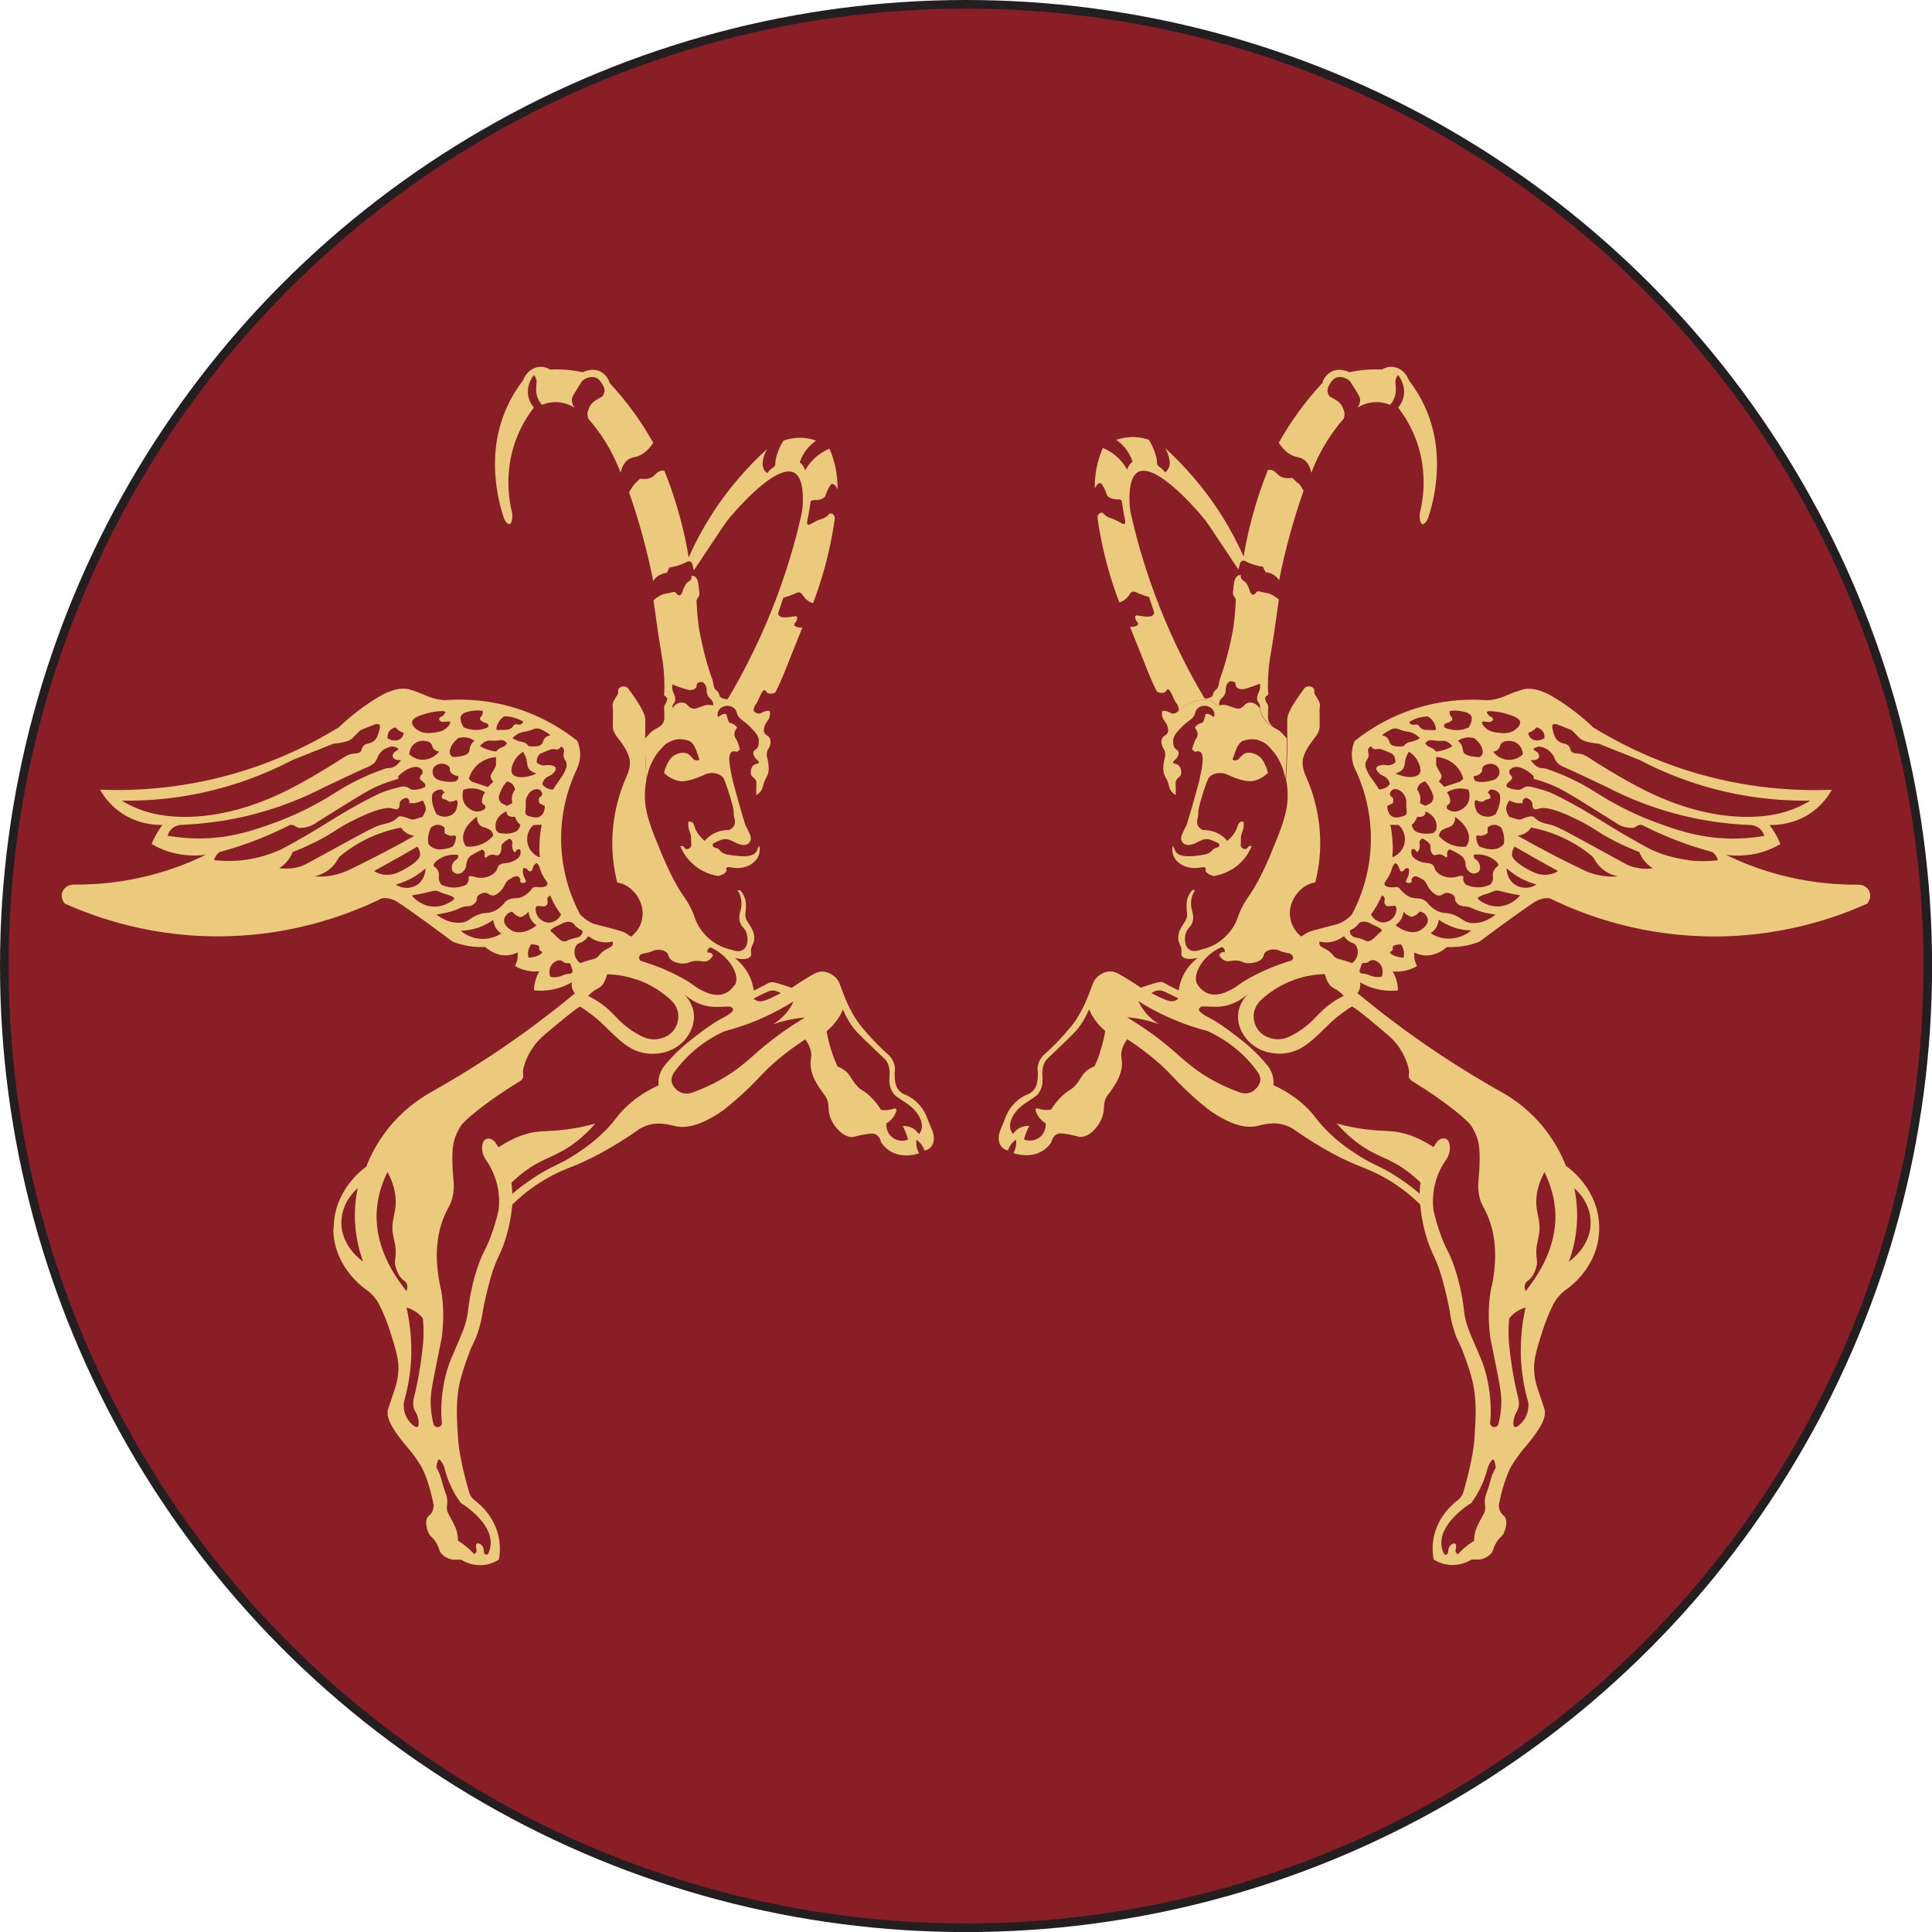 <?xml version="1.0" encoding="UTF-8"?>
<svg id="Layer_2" data-name="Layer 2" xmlns="http://www.w3.org/2000/svg" viewBox="0 0 223.69 223.69">
  <defs>
    <style>
      .cls-1 {
        fill: #ebca7e;
      }

      .cls-2 {
        fill: #891e27;
        stroke: #231f20;
        stroke-miterlimit: 10;
      }
    </style>
  </defs>
  <g id="Layer_1-2" data-name="Layer 1">
    <g>
      <circle class="cls-2" cx="111.85" cy="111.85" r="111.35"/>
      <g>
        <path class="cls-1" d="m150.26,55.97c-.22-.26-.43-.46-.63-.63-.87.1-1.32-.1-1.57-.31-.24-.2-.48-.56-.94-.63-.13-.02-.24,0-.31,0-.67,1.65-1.32,3.54-1.88,5.65-.41,1.56-.72,3.03-.94,4.39-.65-1.46-1.47-3.05-2.51-4.71-2.16-3.42-4.55-6-6.59-7.85.05.08.96,1.58.31,2.51-.07.1-.17.21-.31.31-.23-.34-.46-.52-.63-.63-.02-.01-.04-.03-.06-.04-.16-.1-.25-.28-.25-.46v-.13c0-.35-.14-.78-.31-1.26-.19-.52-.42-.94-.63-1.26-.39-.14-.92-.28-1.57-.31-.95-.05-1.72.15-2.2.31.34.24.83.63,1.26,1.26.32.47.51.92.63,1.26-.09.08-.21.18-.31.31-.18.24-.27.47-.31.63-.2-.36-.5-.81-.94-1.26-.69-.69-1.41-1.06-1.88-1.26-.23.52-.45,1.16-.63,1.88-.26,1.09-.32,2.07-.31,2.83.03-.07.32-.67.63-.63.12.02.2.12.31.31.5.82.36,1.05.63,1.26.33.25.63.31,1.26.31,0,0,.31,0,.31.31l.24,1.43.13.66c.05.27,0,.37-.05.42-.2.17-.64-.34-1.57-.63-.11-.03-.36-.11-.63-.31-.15-.12-.25-.23-.31-.31-.06-.02-.19-.05-.31,0-.21.08-.34.34-.31.63.15,1.09.36,2.25.63,3.45.52,2.35,1.19,4.45,1.88,6.28.16-.05.39-.14.63-.31.56-.41.56-.85.94-.94.22-.05.32.07.94.31.4.16.73.26.94.31.2.59.4,1.18.59,1.78,0,.07-.02.13-.03.2-.09.11-.18.18-.25.22-.08.04-.31.15-1.26,0-.35-.06-.54-.11-.63,0-.06.08-.03.2,0,.31.1.39.35.46.31.63-.05.24-.58.31-.63.31-.13.02-.24,0-.31,0,0,0,.62,1.56.63,1.57.21.52.42,1.05.63,1.57.84,2.11,1.07,2.73,1.57,3.77.13.27.24.49.31.63.53.18.8.12.94,0,.15-.12.18-.31.31-.31.04,0,.12.02.31.31.16.25.24.46.31.63.07.15.17.37.31.63.09.09.27.31.31.63.02.12.01.23,0,.31.32-.3,1.25-1.14,2.51-1.26.21-.02,1.31-.12,1.57.31.03.06.12.25.31.31.12.04.24.02.31,0-.01-.07-.02-.19,0-.31.07-.46.41-.51.63-.94.25-.5,0-.79.31-1.26.08-.1.15-.19.23-.24.05-.04.12-.06.18-.05.2.03.54.05.54.29,0,.63.63.63.63.63,0,0,.22.02.31,0,.62-.13,1.63-.53,1.88-.63.06.28.03.49,0,.63-.08.36-.27.51-.31.94-.02.14-.02.21,0,.31.06.28.25.35.31.63.02.1.02.2,0,.31.04.25.13.58.31.94.39.73.97,1.1,1.26,1.26h0c-.1-.08-.21-.17-.31-.31-.1-.13-.25-.33-.31-.63-.03-.12,0-.31,0-.94,0-.52.03-.55,0-.63-.09-.24-.25-.31-.31-.63-.03-.13-.04-.22,0-.31.07-.16.24-.16.31-.31.04-.08.04-.19,0-.31-.02-.36-.03-.9,0-1.57.05-1.36.23-2.36.31-2.83.25-1.43.55-3.47.94-6.28-.21-.19-.52-.44-.94-.63-.33-.15-.28-.07-1.26-.31-.09-.02-.2-.05-.31,0-.16.07-.16.24-.31.31-.08.04-.22.09-.31,0-.31-.31-.19-.36-.31-.63-.24-.51-.23-.52-.31-.63-.27-.33-.54-.34-.63-.63-.04-.13-.02-.24,0-.31h-.31c-.16.12-.26.24-.31.31-.13.18-.19.35-.31,1.57-.02.14-.02.21,0,.31.06.28.25.35.31.63.02.1.02.2,0,.31-.05,1.29-.19,2.35-.31,3.14,0,0-.38,2.4-1.26,5.02-.17.5-.23.56-.31.94-.1.46-.09.71-.31.94-.11.11-.21.15-.31.31-.11.17-.14.35-.16.47-.09.09-.31.27-.63.31-.12.02-.23.01-.31,0-1.72-2.88-3.54-6.39-5.18-10.52-1.55-3.91-2.6-7.54-3.32-10.7-.11-.48-.18-.98-.19-1.47-.11-2.75.68-3.35,1-3.52,1.85-.98,5.78,3.24,7.27,4.97.35.41.68.84.98,1.29l3.36,5.04.18-.72c.07-.26.36-.39.6-.27.23.13.49.24.79.35.47.17.91.26,1.26.31l.31.63c.19.02.56.07.94.31.34.21.53.47.63.63.33-1.68.74-3.47,1.26-5.34.49-1.79,1.02-3.47,1.57-5.02-.14-.27-.34-.6-.63-.94Z"/>
        <path class="cls-1" d="m181.34,135.07c-.46-1.17-1.22-2.76-2.51-4.39-1.66-2.09-3.48-3.37-4.71-4.08-2.31-1.29-4.73-2.75-7.22-4.39-3.65-2.41-6.88-4.86-9.73-7.22,0,0,.01-.01.02-.02-.3-.32-.46-.75-.48-1.19-.42-.39-.83-.79-1.24-1.21-.92-.96-2.13-2.65-3.37-3.46-.53-.14-1.01-.38-1.42-.69-.03,0-.07,0-.1-.01-.05-.02-.07-.08-.09-.14-.7-.61-1.15-1.48-1.15-2.56,0-1.6,1.3-3.31,2.94-3.54.22-.87.4-1.82.5-2.85.4-4.35-.83-7.76-1.57-9.42-.47-1.01-.44-1.72-.31-2.2.24-.92,1.14-2.05,1.26-2.2.2-.25.54-.65.63-1.26,0-.06,0-.04,0-.63,0-.98-.02-1.47,0-1.57.02-.13.07-.35,0-.63-.05-.19-.13-.33-.31-.63-.21-.35-.31-.43-.31-.63,0-.14.04-.19,0-.31-.07-.19-.26-.29-.31-.31-.03-.02-.33-.15-.63,0-.19.09-.28.25-.31.31-1.51,2.02-1.88,2.97-1.88,3.45v1.88c.02.2.04.29,0,.31,0,.78,0,.86,0,1.57,0,0-.02,1.47-.14,3.18.05.27.11.57.14.9.09.88.03,1.56,0,1.88-.19,1.91-1.32,4.37-1.57,5.02-.16.42-1.45,3.7-2.83,5.65-.16.23-.55.76-.94,1.57-.38.79-.34.98-.63,1.57-.62,1.26-1.58,1.98-1.88,2.2-.81.57-1.62.82-2.2.94-.18.07-.79.29-1.26,0-.63-.4-.67-1.53-.31-2.2.18-.34.46-.48.63-.94.17-.48.09-.95,0-1.26-.1-.33-.28-1.07,0-1.88.09-.25.2-.46.31-.63h-.31c-.46.52-.59,1.01-.63,1.26-.08.49-.02,1.06,0,1.26.02.2.05.38,0,.63-.06.26-.17.4-.31.63-.34.53-.54.84-.63,1.26-.05.22-.12.56,0,.94.1.32.31.61.31.94,0,.24,0,.31,0,.31,0,.21-.02.25,0,.31.05.17.22.26.31.31.49.26,1.47.03,1.57,0-.51.4-1.39,1.21-1.88,2.51-.18.46-.27.89-.31,1.26-.3-.13-.74-.34-1.26-.63-.4-.22-.45-.27-.63-.31-.33-.08-.59,0-1.57.31-.38.13-.7.23-.94.31-1.06-.73-1.92-1.24-2.51-1.57-.24-.13-.53-.29-.94-.31-.83-.04-1.45.52-1.57.63-.49.44-.54.85-.94,1.88-.23.61-.74,1.89-1.57,3.14-.38.57-.7.93-1.26,1.57-.63.72-1.46,1.59-2.51,2.51-.43.5-.58.94-.63,1.26-.07.44.06.54,0,1.26-.04.47-.07.86-.31,1.26-.2.32-.45.51-.63.63-.41.15-1.19.49-1.88,1.26-.53.59-.8,1.19-.94,1.57-.21.52-.42,1.05-.63,1.57-.25.73-.14,1.47.31,1.88.2.18.43.27.63.31.06-.17.15-.39.31-.63.21-.31.46-.51.63-.63.02.17.03.38,0,.63-.05.42-.2.74-.31.94.28.09,2,.65,3.45-.31.44-.29.74-.64.94-.94.06-.24.21-.72.63-.94.22-.12.46-.13,1.26,0,1.25.21,1.19.34,1.57.31.98-.07,1.67-.97,1.88-1.26.4-.53.57-1.06.63-1.26.23-.81.03-1.17.31-1.88.15-.38.28-.44.63-.94.44-.64,1.14-1.64,1.26-2.83.09-.87-.21-1.06,0-1.88.14-.56.42-.99.63-1.26,2.5,1.64,4.06,3.06,5.02,4.08.33.35,1.07,1.16,2.2,2.2.9.83,1.67,1.47,2.2,1.88,2.78,1.98,4.53,2.15,5.65,1.88.52-.12,1.96-.59,3.45,0,.27.11.49.23.63.31,3.39,2.4,6.02,3.67,7.85,4.39.64.25,2.07.79,3.77,1.88,1.42.91,2.46,1.85,3.14,2.51.07.76.22,1.99.63,3.45.64,2.29,1.17,2.54,1.88,5.02.4,1.41.81,3.19.94,4.08.08.58.26,1.47.63,2.51.31.87.62,1.23.94,2.2,0,0,.51,1.24.94,2.83.63,2.34.49,4.51.31,7.22,0,0-.14,2.14-1.26,5.96-.05.16-.13.4-.31.63-.11.15-.23.25-.31.31-.57.43-2.35,1.89-2.83,4.39-.19,1.01-.12,1.88,0,2.51.33.21.99.56,1.88.63,1.26.09,2.19-.42,2.51-.63.85,0,.94,0,.94,0,.04,0,.74-.1,1.26-.63.37-.38.23-.57.63-1.26.44-.78.67-.65.94-1.26.25-.56.42-1.45,0-1.88-.08-.08-.19-.15-.31-.31-.24-.32-.3-.68-.31-.94.09-.47.62-3.17,1.57-4.71.27-.45.63-.94.63-.94.49-.69.75-.95,1.26-1.57,1.69-2.07,1.86-2.92,1.88-3.45,0-.13,0-.25,0-.31l-.94-2.83c-.13-.44-.28-1.09-.31-1.88-.05-1.07.24-2.2.94-4.39.38-1.2.82-2.24,1.26-3.14.14-.27.34-.6.63-.94.22-.26.43-.46.63-.63.25-.16,4.03-2.59,4.08-7.22.05-4.52-3.49-7.03-3.77-7.22Zm-53.99-13.18c-.19.58-.41,1.1-.63,1.57-.15.06-.38.15-.63.31-.82.53-.89,1.11-1.57,1.88-.59.66-.77.49-1.57,1.26-.62.59-1.01,1.17-1.26,1.57-.22.03-.55.06-.94,0-.22-.03-.42-.09-.58-.15-.16-.06-.32.09-.27.25.05.16.12.34.23.53.3.53.73.82.94.94,0,.09.07.97-.63,1.57-.51.44-1.24.56-1.88.31.07-.28.17-.6.31-.94.1-.24.21-.44.31-.63-.2-.01-.73-.02-1.26.31-.33.21-.52.46-.63.63-.11-.14-.25-.35-.31-.63-.22-.97.62-2.17,1.57-2.83,1.44-1,1.51-.88,1.88-1.57.65-1.2-.16-2.18.63-3.45.08-.13.11-.15.94-.94,2.26-2.14,2.56-2.49,2.83-2.83.36-.46.84-1.18,1.26-2.2.18.43.47,1,.94,1.57.32.4.65.71.94.94-.12.74-.32,1.59-.63,2.51Zm26.05-9.1c.24.99.62,1.39.94,1.57.15.09.52.25.94.63.14.13.24.24.31.31-.56.27-1.08.58-1.57.94-1.38,1.01-1.75,1.81-3.14,2.83-.49.36-1.01.67-1.57.94-.27.13-.84.37-1.57.31-.24-.02-1.51-.15-2.2-1.26-.27-.44-.4-.94-.39-1.45.02-.72.36-1.38.89-1.86.83-.76,2.12-1.72,3.9-2.34,1.36-.47,2.57-.61,3.45-.63Zm-12.86-2.63s.24-.18.5-.31c.16-.08.3-.15.43-.2.03,0,.24.09.31.31.05.14.02.27,0,.31-.05-.02-.17-.05-.31,0-.22.08-.31.31-.31.31.11.2.3.48.63.63.4.18.66,0,1.26,0,.82,0,.82.33,1.57.31.17,0,1.14-.02,1.57-.63.19-.27.09-.4.31-.63.41-.42,1.13-.33,1.26-.31.38.05.32.15.94.31.56.14.81.11.94.31.06.09.08.19.07.31,0,.05-.02.1-.03.14-.04.1-.11.15-.13.17-.05.04-.1.06-.12.06-.01,0-.02,0-.02,0-.03,0-1.94.56-3.84,1.51-2.28,1.14-2,1.32-3.14,1.88-.63.31-2.51,1.26-3.77-.63-.63-.94.31-2.83,1.9-3.88Zm-6.29,4.51c.26,0,.46.08.94.31.34.16.77.37,1.26.63-.13.11-.34.27-.63.31,0,0-.15.02-.31,0-.6-.08-2.11-.89-2.2-.94.19-.13.52-.32.94-.31Zm10.88,11.64c-.19.13-.38.2-.56.24-.35.08-.73.04-1.06-.08-2.43-.88-4.15-1.96-5.3-2.83-1.52-1.14-2.3-2.08-4.53-3.73-1.3-.96-2.43-1.67-3.2-2.13.55.04,1.18.12,1.86.27.71.15,1.33.34,1.86.53-.37-.22-.85-.56-1.33-1.07-.55-.59-.88-1.18-1.07-1.6.98.62,2.13,1.27,3.46,1.86,1.66.75,3.2,1.25,4.53,1.6,1.1.5,2.56,1.32,4,2.66.78.73,1.39,1.47,1.86,2.13.09.13.26.42.27.8,0,.79-.75,1.3-.8,1.33Zm27.73,44.23c-.18.42-.26.74-.31.94-.41,1.55-.58,1.51-.63,2.2-.04.64.11.73,0,1.26-.05.26-.15.32-.63,1.26-.18.35-.27.53-.31.63-.14.34-.3.85-.31,1.57-.39.24-.82.55-1.26.94-.24.21-.45.42-.63.63-.05-.05-.1-.1-.15-.15-.09-.09-.13-.23-.1-.36.1-.37.08-.67-.06-.74-.15-.08-.46.08-.63.31-.26.37-.08.81-.31.94-.1.06-.23.03-.31,0-.18-.34-.27-.66-.31-.94-.39-2.65,3.24-4.9,3.45-5.02.4-.56.86-1.29,1.26-2.2.3-.69.5-1.33.63-1.88.05-.15.14-.38.31-.63.13-.19.22-.32.31-.31.1,0,.22.18.31.94-.08.14-.2.36-.31.63Zm.94-7.53c-.06.81-.21,1.47-.31,1.88-.08.26-.37.4-.63.31-.26-.08-.4-.37-.31-.63.08-1,.05-1.86,0-2.51-.17-2.23-.75-3.89-.94-4.39-.12-.33-.04-.07-.94-2.2-.56-1.32-.76-1.82-.94-2.51-.19-.74-.21-1.14-.31-1.88-.08-.58-.4-2.77-1.26-5.02-.51-1.34-.68-1.3-1.26-2.83-.49-1.29-.77-2.39-.94-3.14-.08-.74-.13-2,.31-3.45.35-1.12.86-1.97,1.26-2.51.17-.29.44-.89.31-1.57-.04-.21-.09-.47-.31-.63-.12-.09-.26-.12-.4-.12-.3,0-.57.15-.75.4-.13.18-.27.38-.41.61-2-1.34-3.65-1.74-4.87-1.84-.79-.06-2.12-.05-4.11-.4-.94-.17-1.71-.36-2.23-.51,1.48,1.7,2.9,2.66,3.95,3.24,1.41.77,2.56,1.06,4.21,2.28.64.47,1.16.94,1.55,1.33-.07.5-.09.93-.09,1.29-.52-.45-1.38-1.14-2.51-1.88-2.21-1.45-2.9-1.41-5.02-2.83-.77-.51-2.07-1.38-3.45-2.83-1-1.04-1.08-1.36-1.88-2.2-.8-.83-2.07-1.91-4.08-2.83.02-.18.03-.4,0-.63-.08-.73-.41-1.28-.63-1.57-1.07-1.32-2.08-2.23-2.83-2.83-.88-.7-2.65-2.12-4.08-2.83-.14-.07-.53-.25-.94-.63,0,0,0,0-.02-.01-.31-.28.02-.62.33-.62.51,0,1.46.1,2.2,0,1.61-.23,2.44-.98,3.02-1.43-.25.24-1.04,1.08-1.14,2.37-.13,1.6.9,2.76,1.1,2.97.07.07.13.13.16.17,1.31,1.34,3.28,1.59,4.71,1.26,1.52-.35,2.61-1.4,3.77-2.51.53-.51,1.24-1.29,2.51-2.2.39-.28.72-.49.94-.63.89.53,2.46,1.89,4.14,3.3.49.41.92.88,1.28,1.4.31.45.64,1.01.85,1.59.21.58.4,1.11.31,1.57,0,.05-.03.17,0,.31.08.31.38.51.63.63,3.75,2.32,6.2,4.41,6.59,5.02.4.62.63,1.26.63,1.26.26.71.42,1.44.31,3.77-.06,1.24-.26,1.97,0,3.14.21.97.51,1.21.94,2.2,1.35,3.12.81,6.41.63,7.53-.13.82-.19.73-.31,1.57-.11.76-.32,2.52,0,5.02.01.09.22,1.11.63,3.14.52,2.6.73,3.61.63,5.02Zm3.14,0c-.02.23-.1.94-.63,1.57-.03.04-.66.78-.94.63-.24-.12-.15-.81,0-1.26.1-.31.22-.44.31-.63.34-.67.12-1.43,0-1.88,0,0-.59-2.23-.94-5.65-.08-.72-.13-1.8,0-3.14.15-.19.35-.41.63-.63.47-.37.94-.54,1.26-.63-.46,2.06-.81,4.89-.31,8.16.16,1.03.38,1.97.63,2.83.02.15.03.37,0,.63Zm3.14-21.66c-.18,3.89-2.48,6.9-3.37,8.05-.05.07-.08.11-.08.11-.09-.27-.17-.64,0-.94.09-.17.23-.25.31-.31.61-.43.85-1.26.94-1.57.2-.67-.03-.84,0-1.88.03-.87.2-1.15.31-1.88.23-1.52-.24-2.14-.31-3.45-.05-.89.08-2.17.94-3.77,1.24,2.5,1.31,4.6,1.26,5.65Zm1.57,4.71c.41-1.11.86-2.72.94-4.71.06-1.5-.11-2.78-.31-3.77.27.23,1.79,1.57,1.88,3.77.13,2.94-2.39,4.63-2.51,4.71Z"/>
        <path class="cls-1" d="m216.5,103.37c-.15-.53-.66-.92-1.26-.94-3.12.03-7.19-.35-11.61-1.88-1.37-.48-2.63-1.01-3.77-1.57,1.2.15,3.05.18,5.02-.63.46-.19.88-.4,1.26-.63-.16-.38-.36-.81-.63-1.26-.21-.35-.42-.67-.63-.94.78.02,2.98-.05,5.02-1.57,1.16-.86,1.83-1.86,2.2-2.51-4.02.16-9.93-.09-16.64-2.2-4.56-1.43-8.24-3.33-10.99-5.02-.63-.61-1.36-1.24-2.2-1.88-1-.76-1.95-1.38-2.83-1.88-1.7-.89-2.7-.75-3.14-.63-.17.05-.57.18-.94.31-.83.3-1.06.46-1.57.63-.35.12-.88.26-1.57.31-1.74-.14-4.28-.13-7.22.63-3.88,1-6.63,2.86-8.16,4.08-.13.29-.27.72-.31,1.26-.07.86.16,1.53.31,1.88.72,1.48,1.95,4.5,1.88,8.48-.07,4.02-1.42,7.02-2.2,8.48-.25.27-.67.64-1.26.94-.38.19-.47.17-2.2.63-1.49.4-1.67.48-1.88.63-.26.17-.45.35-.59.32-.32.72-.72,1.4-1.19,2.04.09.03.16.07.21.15.03.04.04.09.06.13,2.39.68,4.4,2.15,5.85,4.08.57.03,1.13.1,1.67.21-.01-.01-.03-.02-.04-.03.08-.1.24-.31.31-.63.06-.27.03-.5,0-.63.6.35,1.56.8,2.83.94.6.07,1.13.05,1.57,0,0-.4-.07-.96-.31-1.57-.1-.24-.2-.45-.31-.63.53.05,1.33.04,2.2-.31.24-.09.44-.2.63-.31-.11-.2-.26-.52-.31-.94-.03-.24-.02-.46,0-.63.21.11.53.25.94.31.39.06.72.03.94,0,.25-.05.58-.14.94-.31.42-.2.73-.44.94-.63.77.03,1.75-.02,2.83-.31.34-.09.65-.2.94-.31,3.46-2.59,6.04-4.41,6.59-4.71.47-.25.94-.31.94-.31.26-.03.48-.02.63,0,3.38,1.66,9.52,4.12,17.58,4.39,8.83.3,15.63-2.19,19.15-3.77.03-.03.51-.57.31-1.26Zm-36.73-19.46c.12-.12.37-.11.63,0,.52.21,1.05.42,1.57.63,0,0,.3.3.31.31.58.58.62.62.63.63.23.23.78.49,2.2.63l4.71,1.88c2.85,1.49,6.88,3.18,11.93,4.08,2.94.52,5.6.66,7.85.63-.44.27-1.08.62-1.88.94-.85.34-2.47.89-5.02.94-4.81.1-9-1.62-10.36-2.2-2.36-1-4.57-2.31-5.96-3.14-1.05-.62-1.91-1.18-2.51-1.57-.13-.09-.35-.22-.63-.31-.62-.2-.96-.05-1.26-.31-.23-.2-.09-.34-.31-.63-.35-.44-.76-.22-1.26-.63-.39-.32-.5-.76-.63-1.26-.12-.48-.04-.59,0-.63Zm0,3.45c.19.28.23.45.31.63.27.54.85.77,1.26.94.86.37,2.5,1.16,4.71,2.2,2.35,1.22,5.52,2.57,9.42,3.45,2.71.61,5.15.87,7.22.94.15.01.81.08,1.26.63.19.23.27.46.31.63-.73.13-1.82.28-3.14.31-3.98.09-6.99-.99-9.42-1.88-1.79-.66-4.22-1.73-6.91-3.45-.81-.52-1.75-1.06-2.83-1.57-1.04-.5-2.02-.88-2.91-1.18-.14-.04-.28-.06-.42-.07-.04,0-.08,0-.13,0-.73-.09-1.15-.77-1.26-.94.47.07.84-.07.94-.31.05-.13.01-.28,0-.31-.13-.4-.63-.46-.63-.63,0-.08.13-.19.63-.31.21.02.57.08.94.31.35.22.53.49.63.63Zm-2.2-2.83c.14-.11.24-.22.31-.31.11.02.39.08.63.31.37.37.32.87.31.94-.56.35-1.2.34-1.57,0-.23-.2-.29-.48-.31-.63.16-.04.39-.13.63-.31Zm-4.71,17.26c-.03.22-.14.43-.31.63-.26.12-.69.29-1.26.31-.73.03-1.29-.18-1.57-.31-.26-.26-.31-.47-.31-.63s.05-.24,0-.31c-.09-.13-.38-.07-.63,0-.25.08-.87.24-1.57,0-.19-.06-.62-.22-.94-.63-.24-.31-.13-.41-.31-.63-.4-.47-.99-.13-1.88-.63-.47-.26-.59-.51-.63-.63-.09-.25-.04-.49,0-.63.08-.03.2-.05.31,0,.2.08.21.31.31.31.13,0,.29-.31.31-.63.03-.3-.08-.42,0-.63.07-.16.21-.26.31-.31.77.4.94.72.94.94,0,.08-.02.16,0,.31,0,.08.07.47.31.63.28.18.49-.12.94,0,.37.1.51.38.63.31.05-.03.09-.12.04-.4-.02-.14.02-.29.12-.39l.08-.08s.1-.05.16-.03c.14.07.33.16.54.27.51.28.77.42.94.63.11.13.3.42.31.94.02.11.08.39.31.63.1.1.31.31.63.31.23,0,.49-.1.63-.31.23-.37.03-1-.31-1.26-.1-.07-.25-.14-.31-.31-.04-.12-.02-.24,0-.31.94-.1,1.58.16,1.88.31.42.22,1.02.65.94.94-.03.11-.13.1-.31.31-.07.08-.27.31-.31.63-.04.25.04.38,0,.63Zm-11.62-4.09c-.03-.83-.13-1.58-.26-2.2.11,0,.21,0,.31,0,.21,0,.42,0,.63.02.08.07.2.17.31.32.43.57.59,1.44.26,2.2-.36.85-1.13,1.16-1.28,1.23.04-.47.06-1,.04-1.57Zm.95-3.13c-.26.06-.62.15-.94,0-.4-.19-.64-.69-.63-1.26.21-.1.42-.21.63-.31.07-.19.12-.44,0-.63-.1-.17-.26-.16-.31-.31-.07-.2.08-.5.31-.63.24-.13.51-.04.63,0,.53.19.87.76.94,1.26.03.21-.02.16,0,.63.03.6.12.75,0,.94-.12.19-.34.24-.63.31Zm-.63-5.02c.58-.16.83-.42.94-.63.2-.35.09-.65.31-1.26.1-.28.23-.5.31-.63.23.14.64.43.94.94.07.11.62,1.05.31,1.57-.31.52-1.48.62-2.83,0Zm6.91,5.02c1.16.8,1.8,1.91,1.57,2.83-.04.18-.13.4-.31.63-.35.03-1.08.05-1.88-.31-.63-.29-1.04-.69-1.26-.94.06-.34.19-.52.31-.63.04-.04.09-.07.18-.11.09-.04.22-.1.45-.2.11-.02.39-.08.63-.31.37-.37.32-.87.31-.94Zm1.26-1.26s-.71.81-1.57.63c-.29-.06-.5-.21-.63-.31-.03-.08-.05-.2,0-.31.07-.17.22-.17.31-.31.11-.17.06-.4,0-.63-.03-.14-.12-.38-.31-.63.17-.11.38-.23.63-.31.82-.28,1.55-.1,1.88,0,.02.06.35,1.1-.31,1.88Zm-.63-2.83c-.31.1-.63.21-.94.31-.31.1-.63.21-.94.31l-.63-.63c.27-.27.32-.48.31-.63,0-.19-.12-.3-.31-.63-.15-.26-.25-.48-.31-.63v-.94c.3.02,1.33.12,2.2.94.62.58.85,1.25.94,1.57-.1.1-.21.21-.31.31Zm-2.83,5.65c-.1.1-.21.21-.31.31-.41.09-.98.15-1.57,0-.35-.09-.51-.19-.63-.31-.22-.22-.29-.49-.31-.63.09-.08.21-.18.31-.31.18-.24.27-.47.31-.63.46.09.84-.06.94-.31.02-.05.05-.15,0-.31.1.03,1,.36,1.26,1.26.11.4.05.75,0,.94Zm-.31-3.77c-.03.3-.2.51-.31.63-.21.1-.42.21-.63.31-.21-.1-.42-.21-.63-.31.11-.43.06-.74,0-.94-.08-.27-.25-.55-.31-.64.02-.1.07-.38.31-.62.07-.07.28-.26.63-.31.19.21.43.52.63.94.3.62.33.83.31.94Zm5.65-3.45c.06-.1.16-.22.31-.31.47-.29,1.27-.21,1.57.31.17.29.15.67,0,.94-.24.44-.76.53-1.26.63-.29.05-.73.1-1.26,0-.03,0-.24-.09-.31-.31-.05-.14-.02-.27,0-.31.48-.05.85-.3.94-.63.02-.07.03-.18,0-.31Zm.63,2.83c.1-.1.21-.21.31-.31.08,0,.19-.02.31,0,0,0,.34.05.63.31.33.3.29,1.35-.31,2.51-.13.1-.47.31-.94.31-.09,0-.88,0-1.26-.63-.26-.43-.4-1.45,0-1.26q.63.31.94,0c.15-.15.55-.09.63-.31.06-.19-.07-.44-.31-.63Zm-.94,6.28c-.19-.25-.27-.48-.31-.63-.05-.16-.14-.51,0-.63.08-.06.19-.02.31,0,.21.03.52,0,.94-.31v-.63c.08-.08.29-.27.63-.31.52-.07.89.27.94.31.11.21.25.53.31.94.06.39.03.72,0,.94-.1.13-.21.24-.31.31-.92.69-2.32.08-2.51,0Zm1.57-10.99c.19-.03.45-.11.63-.31.2-.23.13-.41.31-.63.28-.32.76-.31.94-.31.16,0,.57.03.94.31.59.45.62,1.16.63,1.26-.14.13-.71.62-1.57.63-1.13,0-1.8-.84-1.88-.94Zm-1.26-3.45c.04-.07.24-.04.63,0,.16.02.22.03.31,0,.03,0,.31-.1.31-.31,0-.14-.13-.28-.31-.31-.19-.07-.23-.23-.31-.31-.31-.31.21-.32.31-.31.46.02,1.13.08,1.88.31.73.23,1.5.46,1.57.94.07.44-.5.85-.63.94-.62.45-1.34.37-1.88.31-.41-.04-1.09-.13-1.57-.63-.03-.03-.43-.45-.31-.63Zm0,3.14c.05.17.11.4,0,.63-.08.17-.23.27-.31.31-1.35-.04-1.77-.34-1.88-.63-.09-.22-.04-.57-.31-.94-.11-.15-.23-.25-.31-.31.14-.1.35-.23.63-.31.56-.17,1.04-.06,1.26,0,.23.18.76.63.94,1.26Zm-4.39-2.83c.1-.18.35-.13.63-.31.17-.11.3-.19.31-.31.03-.2-.24-.3-.31-.63-.03-.13-.02-.24,0-.31.28-.05.73-.1,1.26,0,.49.09,1.1.21,1.26.63.18.48-.31,1.25-.31,1.26-.28.13-.84.35-1.57.31-.56-.03-1-.19-1.26-.31-.05-.16-.03-.26,0-.31Zm0,1.88c.44.09.75.39.94.63-.18.11-.39.22-.63.31-.48.19-.91.28-1.26.31-.09-.13-.19-.23-.31-.31-.23-.16-.4-.15-.63-.31-.12-.08-.22-.19-.31-.31.1-.17.22-.26.31-.31.3-.16.54-.02,1.26,0,.43.01.43-.04.63,0Zm-3.45-2.51c.61-.24,1.17-.31,1.57-.31.15.1.41.29.63.63.19.29.26.57.29.77.02.09-.06.18-.15.19-.2,0-.46-.02-.77-.02s-.63,0-.94-.31c-.08-.16-.19-.27-.31-.31-.23-.08-.4.08-.63,0-.13-.04-.23-.15-.31-.31.18-.11.39-.22.63-.31Zm-2.83,1.26s.08-.04.11-.06c.3-.15.65-.16.96-.02.06.03.12.05.19.08.54.21.83.16,1.26.31.24.09.58.26.94.63-.25.17-.48.26-.63.31-.4.14-.65.11-.94.31-.16.11-.26.23-.31.31-1.05.12-1.43-.09-1.57-.31-.12-.18-.1-.4-.31-.63-.19-.21-.45-.28-.63-.31.1-.15.59-.45.94-.63Zm-2.51,5.02c-.22-.43-.42-.83-.31-1.26.07-.28.21-.3.31-.63.13-.4-.14-.64,0-.94.08-.16.21-.26.31-.31.06.1.15.24.31.31.21.09.34,0,.63,0,.2,0,.45.11.94.31.36.15.54.23.63.31.1.09.33.36.31.94-.2.17-.41.27-.63.31-.36.07-.52-.07-.94,0-.19.03-.55.09-.63.31-.08.23.2.52.31.63.36.36.65.31.94.63.15.16.26.37.31.63-.07.1-.18.21-.31.31-.37.27-.76.31-.94.31-.14-.22-.35-.55-.63-.94-.36-.52-.47-.63-.63-.94Zm-2.01,18.12c.37-.17.6-.38.75-.55.13-.14.17-.23.31-.31.35-.19.78-.05.94,0,.24.08.16.1.63.31.21.09.39.16.63.31.3.19.32.27.31.31,0,.09-.11.13-.31.31-.16.13-.19.19-.31.31-.29.28-.59.58-.94.63-.27.04-.26-.11-.94-.31-.54-.16-.73-.12-.94-.31-.13-.12-.21-.26-.25-.4-.04-.12.01-.26.13-.31Zm.75,2.91c-.12.55-.51.86-.63.94-.39-.15-.71-.25-.94-.31-.51-.14-.68-.16-.94-.31-.33-.2-.26-.31-.63-.63-.61-.53-1.14-.52-1.26-.94-.03-.13-.02-.24,0-.31.29.07.87.18,1.57,0,.61-.15,1.03-.45,1.26-.63.12.18.31.43.63.63.31.19.44.14.63.31.34.3.4.86.31,1.26Zm2.83,2.51c-.33.06-.64.06-.94,0-.4-.08-.55-.23-.94-.31-.13-.03-.26-.04-.4-.05-.23,0-.37-.24-.28-.46.02-.04.04-.09.05-.13.12-.33.14-.55.31-.63.1-.04.14.01.31,0,.3-.03.42-.24.63-.31.42-.16.92.3.94.31.39.36.51.98.31,1.57Zm-1.26-7.22c.21-.27.42-.59.63-.94.26-.45.47-.87.63-1.26.16.08.27.19.31.31.08.23-.09.38,0,.63.05.14.18.27.31.31.09.03.15.02.31,0,.36-.04.54-.06.63,0,.19.13.14.61,0,.94-.19.43-.64.88-1.26.94-.64.06-1.27-.31-1.57-.94Zm3.77,5.02c-.62-.02-1.03-.19-1.26-.31-.13-.07-.33-.19-.31-.31.02-.12.24-.13.31-.31.05-.13-.03-.21,0-.31.03-.13.24-.27.94-.31.1.13.24.34.31.63.11.42.04.78,0,.94Zm1.88-3.14c-.79.4-1.89.13-2.83-.63.15-.1.41-.29.63-.63.24-.39.3-.76.31-.94.08.09.18.21.31.31.24.18.47.27.63.31.16-.04.39-.13.63-.31.14-.11.24-.22.31-.31.09.01.38.07.63.31.03.03.28.29.31.63.05.58-.59,1.08-.94,1.26Zm3.45.94c-1.09.02-1.89-.43-2.2-.63.15-.1.41-.29.63-.63.24-.39.3-.76.31-.94.41.3,1.05.67,1.88.94.74.24,1.4.3,1.88.31-.26.22-1.17.92-2.51.94Zm2.2-1.88c-.59-.1-.89-.6-1.88-.94-.66-.23-.98-.07-1.57-.31-.61-.25-1.01-.65-1.26-.94-.06-.08-.16-.2-.31-.31-.44-.32-.92-.28-1.26-.31-.39-.04-.94-.24-1.57-.94-.06-.1-.15-.24-.31-.31-.21-.09-.37-.01-.63,0-.31.02-.83-.07-.94-.31-.11-.25.28-.52.63-1.26.13-.28.21-.53.26-.73.04-.14.11-.27.21-.37l.15-.15c.09.06.22.16.31.31.18.28.14.53.31.63.06.03.15.05.31,0,0-.03.09-.24.31-.31.14-.05.27-.02.31,0,.03.14.05.37,0,.63-.1.54-.42.77-.31.94.1.17.53.16.63,0,.07-.1-.05-.21,0-.31.31-.63.76-.28,1.26,0,.6.34.46.92,1.26,1.57.35.28.54.31.63.31.42.03.54-.32.94-.31.51,0,.94.31.94.63,0,.35.12.43.31.63.31.31.57.26.94.31.78.11.72.3,1.88.63.35.1.89.23,1.57.31-.19.16-1.45,1.23-3.14.94Zm3.77-1.88c-1.27.17-2.23-.45-2.63-.77-.1-.08-.08-.24.03-.3.13-.07.26-.13.4-.19.37-.15.57-.16.94-.31.1-.04.2-.08.3-.13.22-.11.48-.14.72-.08.28.07.57.14.86.21.54.12,1.07.23,1.57.31-.16.2-.9,1.08-2.2,1.26Zm1.57-2.51c-.94-.65-.94-1.79-.94-1.88.33.3.75.63,1.26.94.82.5,1.6.78,2.2.94-.78.51-1.78.51-2.51,0Zm4.39-1.26c-.13.04-.51.16-1.1.13-.44-.03-.87-.16-1.27-.36-.81-.4-2.34-1.27-2.34-1.96,0-.24.04-.56.31-.94.73.42,1.46.84,2.2,1.26.95.54,1.89,1.06,2.83,1.57-.14.09-.35.22-.63.31Zm6.28.31c-1.05-.08-1.9-.36-2.51-.63-1.43-.68-2.9-1.41-4.39-2.2-1.19-.62-2.34-1.26-3.45-1.88.19-.02.56-.07.94-.31.34-.21.53-.47.63-.63,1.33.25,3.13.77,5.02,1.88.79.46,1.46.96,2.03,1.43.1.08.19.19.25.31.13.24.3.51.54.78.78.87,1.75,1.16,2.2,1.26-.37.03-.79.04-1.26,0Zm3.77-.94c-.28-.04-.53-.09-.76-.15-.29-.08-.56-.19-.82-.33-3.06-1.68-5.4-2.95-6.59-3.59-.84-.46-.63-.31-1.26-.63-.96-.48-1.45-.35-2.21-.76-.18-.1-.35-.23-.49-.37l-.04-.04c-.07-.07-.15-.11-.24-.13-.14-.02-.29,0-.47.05-.64.15-.62.28-.94.31-.23.03-.35-.02-1.26-.31-.2-.38-.3-.57-.31-.63-.07-.2-.12-.59.31-1.26.39.17.7.27.94.31h.63s-.05-.17,0-.31c.08-.22.29-.3.31-.31.11.02.39.08.63.31.3.3.07.75.31.94.2.16.54.03.63,0,1.04-.35,3.34.74,4.39,1.26,2.11,1.03,2.28,1.43,4.39,2.51,1.18.6,2.18,1.01,2.83,1.26.08.19.18.41.31.63.4.64.9,1.03,1.26,1.26-.4.05-.94.08-1.57,0Zm5.65-.94c-1.88-.23-3.37-.78-4.39-1.26-1.88-1-3.37-1.88-4.39-2.51-2.76-1.7-4.08-2.51-6.59-3.77-1.13-.57-2.17-.77-2.83-.94-.23-.06-.44-.06-.63,0-.28.08-.34.23-.63.31-.21.06-.38.03-.63,0-.22-.03-.56-.11-.94-.31v-.31c.07-.08.18-.19.31-.31.21-.19.28-.22.31-.31.04-.11,0-.3-.31-.63v-.31c.1-.16.21-.25.31-.31.58-.34,1.59.04,2.51.94v.31c.6.17,1.23.37,1.88.63,1.35.53,2.59,1.31,5.02,2.83.47.3,2.16,1.35,2.51,1.57.29.22.83.55,1.57.63.41.04.57.02.63,0,.24-.09.34-.26.63-.31.13-.03.24-.01.31,0,1.04.53,2.19,1.06,3.45,1.57,1.68.67,3.26,1.18,4.71,1.57.09.08.21.18.31.31.18.24.27.47.31.63-.92.11-2.1.16-3.45,0Z"/>
        <path class="cls-1" d="m148.06,51.26c.6-1.07,1.33-2.24,2.2-3.45.96-1.33,1.92-2.48,2.83-3.45.05-.18.27-.85.94-1.26,1.03-.62,2.14-.03,2.2,0,.63-.14,1.37-.26,2.2-.31.57-.03,1.1-.03,1.57,0,.21-.13.67-.37,1.26-.31.82.07,1.55.69,1.88,1.57.67.87,1.33,1.91,1.88,3.14,2.43,5.43,1,10.79.31,12.87-.19.37-.44.66-.63.63-.22-.04-.38-.54-.31-1.26.36-1.46.9-4.59-.31-8.16-.61-1.79-1.48-3.15-2.2-4.08.2-.23.5-.66.63-1.26.28-1.31-.5-2.34-.63-2.51-.12.14-.27.35-.31.63-.02.14,0,.25,0,.31.02.19.09.76,0,1.26-.04.22-.16.72-.63,1.26-.31-.13-.74-.27-1.26-.31-1.21-.1-2.14.4-2.51.63.29-.41.32-.75.31-.94-.01-.25-.1-.4-.63-1.26-.51-.83-.54-.87-.63-.94-.37-.31-1.02-.56-1.57-.31-.3.14-.47.38-.63.63-.16.25-.36.55-.31.94.04.31.19.57.31.63,1.26.63,1.34.97,1.57,1.57.08.19.13.5,0,.94-.6.69-1.25,1.52-1.88,2.51-.87,1.37-1.47,2.67-1.88,3.77-.11-.52-.35-1.2-.94-1.57-.33-.21-.59-.21-.94-.31-.51-.16-1.2-.54-1.88-1.57Z"/>
        <path class="cls-1" d="m136.76,97.09c-.01-.18.03-.32.13-.54.11-.26.27-.62.5-1.02.44-1.41.86-2.88,1.26-4.39,0,0,.16-.5.31-1.26.23-1.12.52-2.5,0-2.83-.1-.06-.29-.12-.62,0l-.32-.29c.07-.29.17-.61.32-.96.13-.31.27-.4.31-.63.04-.23,0-.54-.31-.94.06-.08.16-.2.31-.31.3-.23.44-.14.63-.31,0,0,.12-.11.31-.94.07-.01.19-.03.31,0,.37.07.51.36.63.31.11-.05.11-.37,0-.63-.16-.37-.57-.59-.94-.63-.04,0-.57-.05-.94.31-.21.2-.24.42-.31.63-.24.67-.7.66-1.57,1.57-.56.58-.95,1-.94,1.57,0,.23.01.71.31.94.1.07.25.14.31.31.03.1.03.2,0,.31-.14.54-.68.73-.63.94.04.16.35.07.63.31.37.32.32.9.31.94-.05.47-.49.43-.63.94-.04.17,0,.19,0,.94,0,.26,0,.48,0,.63-.35-.21-.53-.45-.63-.63-.16-.29-.13-.47-.31-.94-.13-.32-.25-.51-.31-.63-.19-.36-.32-1,0-2.2.03-.13.06-.35,0-.63-.07-.3-.21-.34-.31-.63-.03-.08-.2-.56,0-.94.18-.34.48-.29.63-.63.09-.22.04-.43,0-.63-.13-.59-.51-.72-.63-1.26-.04-.2-.04-.41,0-.63.07,0,.18-.02.31,0,.46.05.63.3.94.31.14,0,.36-.05.63-.31.32-.3,1.25-1.14,2.51-1.26.21-.02,1.31-.12,1.57.31.03.06.12.25.31.31.12.04.24.02.31,0,.22-.03.57-.13.94,0,.94.31,1.14.48,1.57.31.38-.15.45-.55.94-.63.14-.02.26,0,.31,0,.03,0,.07,0,.1.02.03,0,.06.02.09.03h0s.06.02.08.03c.03,0,.06.02.08.03.16.08.29.18.38.28,0,0,0,0,0,0,.1.1.17.19.2.24.04.25.13.58.31.94.39.73.97,1.1,1.26,1.26h0s.02.01.03.02c.05.03.09.06.14.09.02.01.05.03.07.04.03.01.05.03.08.04.08.04.18.1.28.16.02.01.04.03.06.04.09.06.18.13.28.23.35.33.55.67.63.63,0,.78,0,.86,0,1.57,0,0-.02,1.47-.14,3.18-.06-.25-.12-.48-.17-.67,0,0-.13-.57-.31-.94-.2-.41-.45-1-.94-1.57-.58-.66-.77-.83-.94-.94-.17-.11-.41-.22-.63-.31-.66-.28-1.43-.14-1.88,0-.49.16-.83.89-.94,1.26-.06.2-.34.91-.31.94.09.12.34.12.63,0,.06-.09.47-.53.63-.63.56-.36,1.4-.1,1.88.31.3.26.45.57.63.94.18.37.27.71.31.94-.99.87-1.78.96-2.2.94-.57-.03-1.47-.29-2.2-.63-.29-.13-.54-.28-.94-.31-.18-.02-.75-.06-1.26.31-.15.11-.25.23-.31.31-.26.67-.64,1.69-.94,2.83-.38,1.43-.07.88-.31,1.88-.03.13-.09.36,0,.63.12.35.44.54.63.63.31,0,.91.02,1.57.31.65.29,1.05.7,1.26.94.19-.15.41-.35.63-.63.37-.47.54-.94.63-1.26,0-.03.09-.24.31-.31.14-.05.27-.02.31,0,.04.27.02.48,0,.63-.08.51-.3.72-.31,1.26,0,.09,0,.12,0,.31,0,.46-.05.51,0,.63.1.24.44.4.63.31.14-.06.14-.24.31-.31.12-.05.24-.03.31,0-.2.48-.57,1.2-1.26,1.88-1.19,1.18-2.58,1.48-3.14,1.57-.73-.22-.92-.45-.94-.63-.02-.13.06-.22,0-.31-.11-.18-.56-.04-.94,0-.78.09-1.64-.15-2.2-.63-.46-.39-.6-.85-.63-.94-.13-.44-.09-.93,0-.94.08-.02.16.39.31.63.28.43,1.08.77,3.45.31.24-.06.46-.17.63-.31.17-.15.15-.2.31-.31.2-.14.52-.15.63-.31.03-.05.06-.14,0-.31-.19-.11-.39-.21-.63-.31-.12-.05-.24-.1-.35-.14-.34-.12-.71-.1-1.04.05-.07.03-.13.06-.18.08-.55.24-.53.28-.63.31-.24.09-.85.32-1.26,0-.28-.22-.31-.58-.31-.63Z"/>
        <path class="cls-1" d="m72.8,56.91c.55,1.55,1.08,3.23,1.57,5.02.51,1.87.93,3.66,1.26,5.34.1-.15.29-.41.63-.63.39-.24.76-.3.94-.31l.31-.63c.35-.05.78-.14,1.26-.31.3-.11.56-.23.79-.35.24-.13.53,0,.6.27l.18.72,3.36-5.04c.3-.45.62-.88.98-1.29,1.49-1.73,5.42-5.95,7.27-4.97.32.17,1.11.77,1,3.52-.02.5-.08.99-.19,1.47-.72,3.16-1.77,6.79-3.32,10.7-1.64,4.12-3.46,7.63-5.18,10.52-.08.01-.19.02-.31,0-.32-.05-.54-.23-.63-.31-.01-.13-.05-.3-.16-.47-.11-.17-.21-.2-.31-.31-.23-.23-.21-.48-.31-.94-.08-.38-.15-.44-.31-.94-.87-2.62-1.26-5.02-1.26-5.02-.13-.78-.26-1.85-.31-3.14-.02-.11-.02-.21,0-.31.06-.27.25-.35.31-.63.02-.1.02-.17,0-.31-.13-1.22-.18-1.39-.31-1.57-.06-.08-.15-.19-.31-.31h-.31c.02.08.04.19,0,.31-.08.29-.36.3-.63.63-.08.1-.07.12-.31.63-.13.27,0,.31-.31.63-.09.09-.23.04-.31,0-.15-.08-.16-.24-.31-.31-.11-.05-.22-.02-.31,0-.97.24-.93.16-1.26.31-.42.19-.73.43-.94.63.39,2.81.69,4.85.94,6.28.08.46.26,1.47.31,2.83.03.67.02,1.21,0,1.57-.04.13-.04.23,0,.31.08.15.24.16.31.31.04.09.03.19,0,.31-.07.31-.23.38-.31.63-.03.08,0,.11,0,.63,0,.63.03.82,0,.94-.07.3-.22.5-.31.63-.11.14-.21.24-.31.31h0c.28-.15.87-.53,1.26-1.25.19-.36.27-.69.31-.94-.02-.11-.02-.21,0-.31.06-.27.25-.35.31-.63.02-.1.02-.18,0-.31-.05-.43-.23-.58-.31-.94-.03-.14-.06-.35,0-.63.25.1,1.26.5,1.88.63.09.02.31,0,.31,0,0,0,.63,0,.63-.63,0-.24.34-.26.54-.29.06-.01.13,0,.18.05.07.06.15.14.23.24.32.46.07.76.31,1.26.22.43.56.48.63.94.02.13.01.24,0,.31.08.02.19.04.31,0,.19-.07.28-.25.31-.31.26-.43,1.36-.33,1.57-.31,1.26.11,2.19.95,2.51,1.26-.01-.08-.02-.19,0-.31.05-.32.23-.54.31-.63.14-.25.25-.47.31-.63.08-.17.15-.38.31-.63.19-.3.27-.31.31-.31.13,0,.17.19.31.31.14.12.41.18.94,0,.07-.13.18-.35.31-.63.5-1.04.73-1.66,1.57-3.77.21-.52.42-1.05.63-1.57,0,0,.62-1.56.63-1.57-.08,0-.19.02-.31,0-.05,0-.58-.08-.63-.31-.03-.17.21-.24.31-.63.03-.11.06-.24,0-.31-.08-.11-.28-.06-.63,0-.94.15-1.18.04-1.26,0-.08-.04-.16-.11-.25-.22,0-.07-.02-.13-.03-.2.2-.59.4-1.18.59-1.78.21-.06.54-.16.94-.31.62-.24.73-.36.94-.31.38.09.38.53.94.94.24.18.47.26.63.31.7-1.83,1.36-3.93,1.88-6.28.27-1.21.47-2.36.63-3.45.03-.29-.11-.55-.31-.63-.13-.05-.25-.02-.31,0-.06.08-.17.2-.31.31-.26.2-.52.28-.63.31-.93.29-1.37.79-1.57.63-.06-.05-.11-.15-.05-.42l.13-.66.24-1.43c0-.31.31-.31.31-.31.63,0,.93-.07,1.26-.31.27-.2.13-.44.63-1.26.12-.19.19-.3.31-.31.31-.04.6.56.63.63,0-.76-.05-1.73-.31-2.83-.18-.73-.4-1.36-.63-1.88-.47.19-1.2.57-1.88,1.26-.45.45-.74.9-.94,1.26-.04-.16-.13-.39-.31-.63-.11-.14-.22-.24-.31-.31.11-.34.3-.79.63-1.26.43-.62.92-1.02,1.26-1.26-.47-.17-1.24-.37-2.2-.31-.65.03-1.18.18-1.57.31-.2.31-.44.73-.63,1.26-.17.47-.31.9-.31,1.26v.13c0,.19-.09.36-.25.46-.02.01-.04.03-.06.04-.17.1-.4.29-.63.63-.14-.1-.24-.21-.31-.31-.64-.93.26-2.43.31-2.51-2.04,1.85-4.44,4.42-6.59,7.85-1.04,1.65-1.86,3.25-2.51,4.71-.23-1.37-.53-2.84-.94-4.39-.56-2.11-1.21-4-1.88-5.65-.07,0-.18-.02-.31,0-.46.07-.71.43-.94.63-.25.21-.7.42-1.57.31-.19.16-.41.37-.63.63-.29.34-.49.67-.63.94Z"/>
        <path class="cls-1" d="m38.59,142.29c.05,4.63,3.83,7.06,4.08,7.22.19.16.41.37.63.63.29.34.49.67.63.94.44.89.88,1.94,1.26,3.14.7,2.19.99,3.32.94,4.39-.03.8-.19,1.45-.31,1.88l-.94,2.83c0,.07,0,.18,0,.31.03.54.2,1.39,1.88,3.45.5.62.76.88,1.26,1.57,0,0,.35.5.63.94.94,1.53,1.48,4.24,1.57,4.71-.01.26-.07.62-.31.94-.13.17-.23.23-.31.31-.42.43-.25,1.32,0,1.88.27.61.5.48.94,1.26.4.69.26.88.63,1.26.51.53,1.21.62,1.26.63,0,0,.09,0,.94,0,.32.2,1.26.72,2.51.63.9-.07,1.55-.42,1.88-.63.12-.63.19-1.5,0-2.51-.48-2.5-2.25-3.96-2.83-4.39-.08-.07-.2-.17-.31-.31-.18-.23-.27-.46-.31-.63-1.12-3.82-1.26-5.96-1.26-5.96-.18-2.71-.32-4.88.31-7.22.43-1.58.94-2.83.94-2.83.32-.96.63-1.33.94-2.2.37-1.04.54-1.93.63-2.51.13-.89.54-2.67.94-4.08.71-2.48,1.25-2.73,1.88-5.02.41-1.47.56-2.7.63-3.45.67-.67,1.72-1.6,3.14-2.51,1.7-1.1,3.12-1.63,3.77-1.88,1.83-.73,4.46-2,7.85-4.39.14-.08.35-.2.63-.31,1.49-.59,2.93-.12,3.45,0,1.12.26,2.87.09,5.65-1.88.52-.41,1.3-1.05,2.2-1.88,1.13-1.04,1.87-1.85,2.2-2.2.97-1.02,2.52-2.44,5.02-4.08.21.27.48.69.63,1.26.21.82-.09,1.02,0,1.88.12,1.19.81,2.19,1.26,2.83.35.51.47.57.63.94.29.71.08,1.07.31,1.88.05.19.22.73.63,1.26.21.28.9,1.18,1.88,1.26.38.03.32-.1,1.57-.31.8-.13,1.04-.12,1.26,0,.42.22.57.7.63.94.2.3.5.65.94.94,1.46.96,3.17.41,3.45.31-.11-.2-.26-.52-.31-.94-.03-.24-.02-.46,0-.63.17.12.41.32.63.63.16.24.26.46.31.63.2-.04.43-.13.63-.31.45-.41.57-1.16.31-1.88-.21-.52-.42-1.05-.63-1.57-.14-.38-.41-.98-.94-1.57-.69-.76-1.47-1.11-1.88-1.26-.18-.11-.43-.31-.63-.63-.24-.4-.28-.78-.31-1.26-.06-.71.07-.81,0-1.26-.05-.31-.19-.76-.63-1.26-1.05-.93-1.88-1.8-2.51-2.51-.56-.64-.87-1-1.26-1.57-.83-1.25-1.34-2.53-1.57-3.14-.4-1.04-.46-1.44-.94-1.88-.12-.1-.74-.67-1.57-.63-.41.02-.7.18-.94.31-.59.33-1.45.84-2.51,1.57-.24-.08-.56-.19-.94-.31-.98-.32-1.24-.39-1.57-.31-.18.04-.23.09-.63.31-.52.29-.96.5-1.26.63-.05-.37-.14-.8-.31-1.26-.5-1.3-1.37-2.11-1.88-2.51.1.03,1.08.26,1.57,0,.09-.05.27-.14.31-.31.02-.07,0-.1,0-.31,0,0,0-.08,0-.31,0-.34.21-.62.31-.94.12-.38.05-.72,0-.94-.09-.42-.29-.73-.63-1.26-.15-.23-.26-.37-.31-.63-.05-.24-.02-.42,0-.63.02-.19.08-.77,0-1.26-.04-.24-.17-.73-.63-1.26h-.31c.11.17.23.38.31.63.28.82.1,1.55,0,1.88-.09.3-.17.77,0,1.26.17.46.45.61.63.94.35.67.32,1.8-.31,2.2-.46.29-1.07.07-1.26,0-.58-.12-1.39-.37-2.2-.94-.3-.21-1.27-.94-1.88-2.2-.29-.59-.24-.78-.63-1.57-.39-.81-.78-1.34-.94-1.57-1.38-1.95-2.66-5.23-2.83-5.65-.25-.65-1.38-3.11-1.57-5.02-.03-.33-.09-1,0-1.88.03-.33.09-.63.14-.9-.12-1.71-.14-3.18-.14-3.18,0-.71,0-.79,0-1.57-.04-.02-.02-.11,0-.31v-.63s0-1.26,0-1.26c0-.48-.37-1.43-1.88-3.45-.03-.06-.12-.22-.31-.31-.3-.15-.59-.02-.63,0-.06.03-.25.12-.31.31-.04.12,0,.18,0,.31,0,.2-.1.28-.31.63-.18.3-.27.44-.31.63-.07.27-.02.5,0,.63.02.1,0,.59,0,1.57,0,.59,0,.57,0,.63.08.6.43,1,.63,1.26.12.15,1.01,1.27,1.26,2.2.13.47.16,1.19-.31,2.2-.74,1.66-1.97,5.07-1.57,9.42.1,1.04.28,1.99.5,2.85,1.64.23,2.94,1.95,2.94,3.54,0,1.08-.45,1.95-1.15,2.56-.02.07-.05.12-.09.14-.03.02-.06.02-.1.01-.41.31-.9.55-1.42.69-1.24.81-2.44,2.51-3.37,3.46-.41.43-.82.83-1.24,1.21-.02.44-.18.87-.48,1.19,0,0,.01.02.02.02-2.85,2.36-6.08,4.81-9.73,7.22-2.49,1.64-4.91,3.1-7.22,4.39-1.23.72-3.05,1.99-4.71,4.08-1.29,1.63-2.06,3.22-2.51,4.39-.28.19-3.82,2.7-3.77,7.22Zm57.13-22.91c.29-.23.62-.54.94-.94.47-.57.76-1.14.94-1.57.41,1.02.9,1.74,1.26,2.2.26.34.57.68,2.83,2.83.83.79.86.81.94.94.79,1.27-.03,2.26.63,3.45.37.69.44.57,1.88,1.57.95.66,1.79,1.86,1.57,2.83-.06.28-.2.49-.31.63-.1-.16-.3-.42-.63-.63-.53-.33-1.06-.33-1.26-.31.11.19.21.39.31.63.15.34.24.66.31.94-.65.25-1.37.13-1.88-.31-.7-.6-.63-1.48-.63-1.57.21-.12.64-.41.94-.94.11-.19.18-.37.23-.53.05-.16-.11-.31-.27-.25-.17.06-.36.12-.58.15-.39.06-.72.03-.94,0-.24-.4-.64-.98-1.26-1.57-.8-.77-.98-.59-1.57-1.26-.68-.77-.75-1.36-1.57-1.88-.25-.16-.47-.26-.63-.31-.22-.47-.43-.99-.63-1.57-.31-.92-.51-1.77-.63-2.51Zm-21.97-5.96c1.78.62,3.07,1.59,3.9,2.34.53.48.87,1.15.89,1.86,0,.51-.12,1.01-.39,1.45-.69,1.11-1.96,1.24-2.2,1.26-.73.06-1.3-.18-1.57-.31-.56-.27-1.08-.58-1.57-.94-1.39-1.01-1.75-1.82-3.14-2.83-.49-.36-1.01-.67-1.57-.94.07-.08.18-.19.31-.31.42-.37.79-.54.94-.63.32-.18.7-.58.94-1.57.88.02,2.1.15,3.45.63Zm11.3.63c-1.26,1.88-3.14.94-3.77.63-1.14-.57-.86-.74-3.14-1.88-1.9-.95-3.8-1.5-3.84-1.51,0,0,0,0-.02,0-.02,0-.07-.03-.12-.06-.03-.02-.09-.08-.13-.17-.02-.04-.03-.09-.03-.14,0-.11.01-.22.07-.31.13-.2.39-.17.94-.31.62-.16.57-.27.94-.31.13-.02.84-.11,1.26.31.22.22.12.35.31.63.43.61,1.4.62,1.57.63.75.01.75-.32,1.57-.31.6,0,.86.18,1.26,0,.33-.14.52-.42.63-.63,0,0-.09-.24-.31-.31-.14-.05-.27-.02-.31,0-.02-.05-.05-.17,0-.31.08-.22.29-.3.31-.31.13.05.27.12.43.2.26.13.5.31.5.31,1.58,1.06,2.52,2.94,1.9,3.88Zm5.34.94c-.08.05-1.6.86-2.2.94-.17.02-.31,0-.31,0-.29-.04-.5-.2-.63-.31.49-.26.92-.47,1.26-.63.49-.23.68-.31.94-.31.42,0,.75.18.94.31Zm-12.63,10c0-.38.18-.67.27-.8.47-.66,1.08-1.39,1.86-2.13,1.44-1.35,2.9-2.17,4-2.66,1.33-.35,2.87-.85,4.53-1.6,1.33-.6,2.48-1.25,3.46-1.86-.19.42-.51,1.01-1.07,1.6-.48.51-.96.85-1.33,1.07.53-.19,1.16-.38,1.86-.53.68-.14,1.31-.23,1.86-.27-.77.46-1.9,1.17-3.2,2.13-2.23,1.65-3.01,2.59-4.53,3.73-1.15.86-2.87,1.95-5.3,2.83-.34.12-.71.16-1.06.08-.18-.04-.37-.12-.56-.24-.05-.03-.81-.54-.8-1.33Zm-27.24,44.93c.09-.76.22-.93.31-.94.09,0,.18.12.31.31.17.24.26.47.31.63.13.55.33,1.19.63,1.88.39.91.85,1.64,1.26,2.2.21.13,3.84,2.37,3.45,5.02-.04.29-.13.6-.31.94-.08.03-.21.06-.31,0-.24-.13-.05-.57-.31-.94-.16-.23-.48-.4-.63-.31-.14.08-.16.37-.06.74.03.13,0,.27-.1.36-.05.05-.1.1-.15.15-.18-.2-.39-.41-.63-.63-.44-.4-.87-.7-1.26-.94-.01-.72-.17-1.23-.31-1.57-.04-.09-.13-.27-.31-.63-.48-.93-.57-1-.63-1.26-.11-.52.04-.61,0-1.26-.04-.68-.22-.65-.63-2.2-.05-.2-.13-.52-.31-.94-.12-.27-.23-.49-.31-.63Zm0-11.93c.41-2.03.62-3.05.63-3.14.32-2.5.11-4.26,0-5.02-.13-.84-.18-.75-.31-1.57-.19-1.13-.73-4.42.63-7.53.43-.99.73-1.22.94-2.2.26-1.17.06-1.9,0-3.14-.11-2.32.06-3.06.31-3.77,0,0,.23-.63.63-1.26.39-.61,2.84-2.71,6.59-5.02.24-.12.55-.31.63-.63.03-.14,0-.26,0-.31-.08-.46.1-.99.31-1.57.21-.57.54-1.14.85-1.59.36-.52.8-.99,1.28-1.4,1.68-1.41,3.26-2.76,4.14-3.3.23.14.56.35.94.63,1.27.91,1.98,1.69,2.51,2.2,1.16,1.11,2.24,2.16,3.77,2.51,1.43.33,3.4.08,4.71-1.26.03-.04.09-.09.16-.17.19-.21,1.22-1.37,1.1-2.97-.1-1.29-.89-2.13-1.14-2.37.58.45,1.41,1.2,3.02,1.43.73.1,1.69,0,2.2,0,.31,0,.64.33.33.62,0,0,0,0-.02.01-.41.37-.8.56-.94.63-1.43.71-3.2,2.12-4.08,2.83-.75.6-1.76,1.51-2.83,2.83-.22.29-.55.83-.63,1.57-.03.23-.02.45,0,.63-2.01.92-3.28,2-4.08,2.83-.81.83-.89,1.16-1.88,2.2-1.39,1.44-2.68,2.31-3.45,2.83-2.12,1.41-2.81,1.37-5.02,2.83-1.13.74-1.99,1.44-2.51,1.88,0-.35-.03-.79-.09-1.29.4-.39.91-.86,1.55-1.33,1.65-1.22,2.81-1.51,4.21-2.28,1.05-.57,2.48-1.54,3.95-3.24-.52.14-1.28.34-2.23.51-1.99.35-3.32.34-4.11.4-1.22.09-2.87.5-4.87,1.84-.14-.23-.28-.43-.41-.61-.18-.24-.45-.4-.75-.4-.13,0-.28.03-.4.12-.22.16-.27.41-.31.63-.13.68.15,1.28.31,1.57.4.54.91,1.39,1.26,2.51.45,1.45.4,2.71.31,3.45-.17.75-.46,1.85-.94,3.14-.58,1.52-.75,1.49-1.26,2.83-.86,2.25-1.17,4.44-1.26,5.02-.1.74-.12,1.14-.31,1.88-.18.69-.38,1.19-.94,2.51-.9,2.13-.82,1.87-.94,2.2-.19.51-.77,2.16-.94,4.39-.05.65-.08,1.51,0,2.51.08.26-.06.54-.31.63-.26.08-.54-.06-.63-.31-.11-.41-.25-1.07-.31-1.88-.11-1.41.1-2.43.63-5.02Zm-3.77,4.39c.25-.85.47-1.8.63-2.83.5-3.27.15-6.11-.31-8.16.31.09.78.26,1.26.63.28.21.48.44.63.63.13,1.34.08,2.42,0,3.14-.35,3.42-.94,5.65-.94,5.65-.12.45-.34,1.21,0,1.88.1.19.21.32.31.63.15.45.24,1.13,0,1.26-.29.15-.91-.59-.94-.63-.52-.63-.61-1.34-.63-1.57-.03-.26-.02-.48,0-.63Zm-1.88-26.68c.86,1.6.99,2.88.94,3.77-.07,1.32-.55,1.94-.31,3.45.11.73.29,1.01.31,1.88.03,1.04-.2,1.21,0,1.88.09.31.33,1.14.94,1.57.08.06.22.14.31.31.17.3.09.67,0,.94,0,0-.03-.04-.08-.11-.89-1.15-3.19-4.17-3.37-8.05-.05-1.05.01-3.15,1.26-5.65Zm-5.34,5.65c.1-2.2,1.61-3.53,1.88-3.77-.2.98-.37,2.27-.31,3.77.08,1.98.53,3.6.94,4.71-.12-.08-2.64-1.77-2.51-4.71Z"/>
        <path class="cls-1" d="m7.51,104.62c3.52,1.58,10.32,4.07,19.15,3.77,8.05-.27,14.2-2.74,17.58-4.39.14-.02.36-.03.63,0,0,0,.47.06.94.31.55.3,3.14,2.12,6.59,4.71.29.11.6.22.94.31,1.08.3,2.05.35,2.83.31.21.19.52.43.94.63.36.17.69.26.94.31.22.03.55.06.94,0,.41-.07.73-.2.94-.31.02.17.03.38,0,.63-.05.42-.2.74-.31.94.19.11.39.22.63.31.86.35,1.67.36,2.2.31-.11.18-.22.39-.31.63-.24.61-.31,1.17-.31,1.57.44.05.97.07,1.57,0,1.26-.14,2.23-.6,2.83-.94-.03.13-.06.35,0,.63.07.31.23.53.31.63-.01.01-.03.02-.04.03.54-.11,1.1-.18,1.67-.21,1.45-1.93,3.46-3.4,5.85-4.08.01-.05.03-.09.06-.13.05-.08.12-.12.21-.15-.47-.64-.87-1.32-1.19-2.04-.14.03-.33-.15-.59-.32-.21-.14-.4-.23-1.88-.63-1.73-.46-1.81-.43-2.2-.63-.59-.3-1-.67-1.26-.94-.78-1.46-2.13-4.45-2.2-8.48-.07-3.98,1.16-6.99,1.88-8.48.15-.35.38-1.03.31-1.88-.04-.53-.19-.96-.31-1.26-1.53-1.22-4.28-3.08-8.16-4.08-2.93-.76-5.48-.77-7.22-.63-.69-.05-1.21-.19-1.57-.31-.51-.17-.74-.33-1.57-.63-.38-.14-.77-.27-.94-.31-.44-.12-1.44-.26-3.14.63-.87.5-1.83,1.12-2.83,1.88-.83.64-1.57,1.28-2.2,1.88-2.75,1.7-6.43,3.59-10.99,5.02-6.71,2.11-12.62,2.36-16.64,2.2.37.66,1.04,1.65,2.2,2.51,2.05,1.52,4.24,1.59,5.02,1.57-.21.27-.42.59-.63.94-.26.45-.47.87-.63,1.26.37.22.79.44,1.26.63,1.97.81,3.82.78,5.02.63-1.14.56-2.39,1.09-3.77,1.57-4.43,1.54-8.49,1.91-11.61,1.88-.59.02-1.1.41-1.26.94-.2.68.29,1.23.31,1.26Zm36.41-20.09c-.13.5-.24.94-.63,1.26-.5.41-.91.19-1.26.63-.23.29-.09.43-.31.63-.3.27-.64.11-1.26.31-.28.09-.5.22-.63.31-.6.39-1.46.94-2.51,1.57-1.39.83-3.6,2.14-5.96,3.14-1.36.57-5.55,2.3-10.36,2.2-2.55-.06-4.17-.6-5.02-.94-.8-.32-1.44-.67-1.88-.94,2.24.03,4.9-.1,7.85-.63,5.05-.9,9.08-2.59,11.93-4.08l4.71-1.88c1.41-.13,1.96-.4,2.2-.63.01-.01.05-.05.63-.63,0,0,.3-.3.31-.31.52-.21,1.05-.42,1.57-.63.26-.11.51-.12.63,0,.04.04.12.15,0,.63Zm.63,2.2c.37-.24.73-.3.94-.31.5.12.62.23.63.31,0,.17-.5.23-.63.63-.01.04-.05.18,0,.31.1.24.47.38.94.31-.1.18-.53.85-1.26.94-.04,0-.08,0-.13,0-.14,0-.28.02-.42.07-.89.3-1.87.68-2.91,1.18-1.07.51-2.02,1.05-2.83,1.57-2.69,1.73-5.12,2.79-6.91,3.45-2.42.89-5.44,1.98-9.42,1.88-1.32-.03-2.4-.18-3.14-.31.04-.16.13-.4.31-.63.45-.55,1.1-.62,1.26-.63,2.07-.08,4.51-.33,7.22-.94,3.9-.88,7.06-2.23,9.42-3.45,2.2-1.04,3.85-1.83,4.71-2.2.4-.17.99-.4,1.26-.94.09-.18.13-.35.31-.63.09-.14.28-.41.63-.63Zm2.2-1.88c-.02.15-.09.42-.31.63-.37.34-1.01.35-1.57,0,0-.07-.06-.57.31-.94.24-.24.52-.3.63-.31.08.09.18.21.31.31.24.18.47.27.63.31Zm4.08,16.32c-.05-.32-.24-.55-.31-.63-.19-.22-.29-.2-.31-.31-.08-.29.52-.73.94-.94.31-.16.94-.41,1.88-.31.02.08.04.19,0,.31-.06.17-.21.24-.31.31-.35.25-.55.89-.31,1.26.13.21.4.31.63.31.32,0,.53-.21.63-.31.24-.24.3-.51.31-.63.02-.52.21-.81.31-.94.17-.21.43-.35.94-.63.21-.11.4-.21.54-.27.05-.03.12-.01.16.03l.08.08c.1.1.14.25.12.39-.05.28,0,.38.04.4.12.06.26-.21.63-.31.45-.12.67.18.94,0,.25-.16.3-.55.31-.63.02-.15,0-.23,0-.31,0-.22.17-.54.94-.94.11.06.25.15.31.31.08.2-.03.33,0,.63.03.32.19.63.31.63.11,0,.12-.23.31-.31.11-.05.23-.03.31,0,.04.13.09.37,0,.63-.04.11-.15.36-.63.63-.89.5-1.48.16-1.88.63-.19.22-.07.31-.31.63-.32.41-.76.57-.94.63-.7.24-1.32.08-1.57,0-.25-.07-.54-.13-.63,0-.05.08,0,.17,0,.31,0,.15-.06.37-.31.63-.28.13-.84.35-1.57.31-.56-.03-1-.19-1.26-.31-.18-.2-.28-.41-.31-.63-.04-.25.04-.38,0-.63Zm11.66-1.9c-.16-.06-.93-.38-1.28-1.23-.33-.77-.17-1.64.26-2.2.11-.15.22-.25.31-.32.21,0,.42,0,.63-.02.1,0,.21,0,.31,0-.13.63-.23,1.37-.26,2.2-.02.57,0,1.1.04,1.57Zm-1.61-5.01c-.12-.19-.03-.35,0-.94.02-.47-.03-.41,0-.63.08-.49.41-1.07.94-1.26.12-.04.38-.13.63,0,.23.13.39.42.31.63-.06.16-.21.15-.31.31-.12.19-.07.44,0,.63.21.1.42.21.63.31.02.57-.23,1.07-.63,1.26-.32.15-.68.06-.94,0-.29-.07-.51-.13-.63-.31Zm-1.57-4.71c-.31-.52.25-1.46.31-1.57.3-.51.71-.8.94-.94.08.13.21.35.31.63.22.6.12.91.31,1.26.12.2.36.46.94.63-1.34.62-2.52.52-2.83,0Zm-3.77,5.96c.24.24.52.3.63.31.22.1.36.16.45.2.09.04.14.08.18.11.12.1.25.29.31.63-.22.25-.62.65-1.26.94-.81.37-1.54.35-1.88.31-.18-.23-.27-.45-.31-.63-.23-.92.41-2.02,1.57-2.83,0,.07-.06.57.31.94Zm-1.88-4.08c.33-.1,1.07-.28,1.88,0,.25.09.46.2.63.31-.2.25-.28.49-.31.63-.06.23-.11.46,0,.63.1.15.24.15.31.31.05.12.03.24,0,.31-.13.11-.34.25-.63.31-.86.18-1.54-.59-1.57-.63-.67-.78-.34-1.82-.31-1.88Zm.63-1.26c.09-.32.33-.99.94-1.57.87-.82,1.9-.92,2.2-.94v.94c-.06.15-.16.37-.31.63-.19.32-.3.43-.31.63,0,.14.04.36.31.63l-.63.63c-.31-.1-.63-.21-.94-.31-.31-.1-.63-.21-.94-.31-.1-.1-.21-.21-.31-.31Zm3.14,5.02c.25-.89,1.15-1.22,1.26-1.26-.05.16-.02.26,0,.31.1.25.48.4.94.31.04.16.13.39.31.63.11.14.22.24.31.31-.02.13-.09.4-.31.63-.12.12-.28.23-.63.31-.59.15-1.16.09-1.57,0-.1-.1-.21-.21-.31-.31-.05-.19-.11-.54,0-.94Zm.63-3.77c.2-.42.44-.73.63-.94.35.05.56.25.63.31.24.24.3.52.31.62-.06.09-.23.37-.31.64-.06.2-.11.51,0,.94-.21.1-.42.21-.63.31-.21-.1-.42-.21-.63-.31-.11-.12-.28-.33-.31-.63-.01-.11.02-.32.31-.94Zm-5.96-2.2c.09.33.46.58.94.63.02.05.05.17,0,.31-.08.22-.29.3-.31.31-.53.1-.97.05-1.26,0-.5-.09-1.02-.19-1.26-.63-.15-.28-.17-.65,0-.94.3-.52,1.1-.6,1.57-.31.15.09.25.22.31.31-.03.14-.02.24,0,.31Zm-.94,3.14c.08.22.48.16.63.31q.31.31.94,0c.4-.2.26.83,0,1.26-.37.62-1.16.63-1.26.63-.47,0-.81-.22-.94-.31-.61-1.16-.65-2.21-.31-2.51.29-.26.63-.31.63-.31.13-.02.24,0,.31,0,.1.1.21.21.31.31-.24.19-.38.44-.31.63Zm-1.26,5.65c-.1-.08-.21-.18-.31-.31-.03-.22-.06-.55,0-.94.07-.41.2-.73.31-.94.05-.05.42-.39.94-.31.34.05.55.24.63.31v.63c.42.31.73.35.94.31.12-.02.23-.06.31,0,.14.11.05.46,0,.63-.04.15-.13.38-.31.63-.19.08-1.59.69-2.51,0Zm-.94-10.04c-.86,0-1.43-.5-1.57-.63,0-.1.04-.81.63-1.26.38-.29.78-.31.94-.31.18,0,.67,0,.94.31.19.22.11.4.31.63.18.21.44.28.63.31-.08.1-.75.95-1.88.94Zm2.83-3.77c-.48.5-1.16.58-1.57.63-.54.06-1.26.13-1.88-.31-.13-.09-.69-.5-.63-.94.07-.48.83-.72,1.57-.94.76-.24,1.42-.3,1.88-.31.1,0,.63,0,.31.31-.09.09-.13.24-.31.31-.19.03-.31.17-.31.31,0,.21.29.31.31.31.09.03.16.02.31,0,.39-.04.59-.07.63,0,.12.18-.28.6-.31.63Zm1.26,1.26c.22-.06.7-.17,1.26,0,.27.08.48.21.63.31-.08.06-.2.16-.31.31-.27.38-.23.72-.31.94-.11.29-.54.59-1.88.63-.08-.04-.23-.14-.31-.31-.11-.23-.05-.46,0-.63.18-.63.71-1.08.94-1.26Zm3.45-1.26c-.26.12-.69.29-1.26.31-.73.03-1.29-.18-1.57-.31,0,0-.5-.78-.31-1.26.16-.42.77-.54,1.26-.63.53-.1.98-.05,1.26,0,.02.08.03.19,0,.31-.07.33-.34.43-.31.63.02.13.15.21.31.31.28.18.53.14.63.31.03.06.05.15,0,.31Zm.63,1.57c.72-.02.95-.16,1.26,0,.09.05.21.14.31.31-.09.13-.19.23-.31.31-.23.16-.4.15-.63.31-.12.08-.22.19-.31.31-.34-.03-.78-.12-1.26-.31-.24-.1-.45-.21-.63-.31.19-.24.5-.54.94-.63.2-.04.2.01.63,0Zm3.45-2.2c-.08.16-.19.27-.31.31-.23.08-.4-.08-.63,0-.13.04-.23.15-.31.31-.31.31-.63.31-.94.31s-.56.02-.77.02c-.1,0-.17-.09-.15-.19.03-.2.11-.48.29-.77.21-.34.47-.53.63-.63.4,0,.96.07,1.57.31.24.1.45.2.63.31Zm3.14,1.57c-.18.03-.43.11-.63.31-.21.23-.19.45-.31.63-.14.23-.52.43-1.57.31-.06-.08-.16-.21-.31-.31-.3-.2-.54-.18-.94-.31-.15-.05-.37-.14-.63-.31.36-.37.7-.54.94-.63.43-.15.71-.11,1.26-.31.07-.03.13-.05.19-.08.31-.14.66-.13.96.02.03.02.07.04.11.06.35.18.84.47.94.63Zm.94,5.34c-.28.4-.49.72-.63.94-.18,0-.57-.04-.94-.31-.14-.1-.24-.22-.31-.31.06-.25.16-.46.31-.63.3-.32.58-.27.94-.63.11-.11.39-.4.31-.63-.08-.22-.44-.28-.63-.31-.42-.07-.58.07-.94,0-.22-.04-.43-.15-.63-.31-.01-.58.22-.85.31-.94.09-.09.27-.16.63-.31.5-.21.74-.31.94-.31.29,0,.42.09.63,0,.16-.07.26-.21.31-.31.1.06.24.15.31.31.14.3-.13.55,0,.94.1.32.24.35.31.63.11.43-.09.83-.31,1.26-.16.31-.27.42-.63.94Zm2.77,17.5c-.05.13-.13.28-.25.4-.22.19-.4.15-.94.31-.68.2-.67.35-.94.31-.35-.05-.65-.35-.94-.63-.13-.12-.16-.18-.31-.31-.21-.18-.31-.22-.31-.31,0-.04.01-.12.31-.31.24-.15.42-.22.63-.31.47-.21.39-.24.63-.31.17-.05.59-.19.94,0,.15.08.19.17.31.31.15.17.38.37.75.55.12.06.18.19.13.31Zm-.57,1.34c.19-.17.31-.12.63-.31.31-.19.51-.45.63-.63.22.18.65.48,1.26.63.7.18,1.28.07,1.57,0,.02.07.03.19,0,.31-.11.42-.64.41-1.26.94-.36.32-.3.43-.63.63-.26.16-.44.17-.94.31-.23.07-.55.17-.94.31-.11-.08-.51-.39-.63-.94-.08-.4-.03-.95.31-1.26Zm-2.83,2.2s.52-.47.94-.31c.21.08.32.29.63.31.17.01.21-.04.31,0,.18.08.19.3.31.63.01.04.03.08.05.13.09.21-.06.45-.28.46-.13,0-.27.02-.4.05-.39.08-.55.23-.94.31-.3.06-.62.06-.94,0-.2-.59-.08-1.21.31-1.57Zm-.63-4.71c-.62-.06-1.07-.51-1.26-.94-.14-.33-.19-.81,0-.94.08-.06.27-.04.63,0,.16.02.22.03.31,0,.14-.05.26-.17.31-.31.09-.25-.08-.4,0-.63.04-.13.15-.23.31-.31.16.38.36.81.63,1.26.21.35.42.67.63.94-.3.63-.93,1-1.57.94Zm-2.2,3.14c.08-.29.22-.5.31-.63.71.05.91.18.94.31.03.1-.05.18,0,.31.08.19.3.19.31.31.02.12-.19.24-.31.31-.23.13-.63.29-1.26.31-.04-.17-.11-.52,0-.94Zm-2.83-3.45c.03-.34.29-.6.31-.63.25-.25.53-.3.63-.31.08.09.18.21.31.31.24.18.47.27.63.31.16-.04.39-.13.63-.31.14-.11.24-.22.31-.31.02.19.07.56.31.94.21.34.47.53.63.63-.94.76-2.03,1.03-2.83.63-.35-.18-1-.67-.94-1.26Zm-5.02,1.26c.48-.01,1.14-.08,1.88-.31.84-.27,1.47-.65,1.88-.94.02.19.07.56.31.94.21.34.47.53.63.63-.31.2-1.1.64-2.2.63-1.34-.02-2.25-.72-2.51-.94Zm-2.83-1.88c.68-.09,1.22-.22,1.57-.31,1.16-.32,1.1-.52,1.88-.63.37-.05.63,0,.94-.31.19-.19.31-.27.31-.63,0-.31.43-.62.94-.63.4,0,.52.34.94.31.09,0,.28-.03.63-.31.8-.65.66-1.23,1.26-1.57.5-.28.94-.63,1.26,0,.05.1-.07.21,0,.31.1.16.52.17.63,0,.11-.17-.21-.4-.31-.94-.05-.26-.03-.48,0-.63.05-.02.17-.05.31,0,.22.08.3.29.31.31.16.05.26.03.31,0,.18-.1.13-.35.31-.63.1-.15.22-.25.31-.31l.15.15c.1.1.17.23.21.37.05.2.13.45.26.73.35.73.74,1,.63,1.26-.11.25-.63.33-.94.31-.25-.01-.42-.09-.63,0-.16.07-.26.21-.31.31-.63.7-1.18.9-1.57.94-.34.04-.82,0-1.26.31-.15.11-.25.23-.31.31-.24.29-.65.69-1.26.94-.59.24-.91.08-1.57.31-.99.34-1.29.84-1.88.94-1.69.29-2.95-.78-3.14-.94Zm-2.83-2.2c.5-.09,1.03-.19,1.57-.31.3-.07.58-.14.86-.21.24-.06.5-.03.72.08.1.05.2.09.3.13.38.15.57.16.94.31.13.05.27.12.4.19.12.06.13.22.03.3-.4.32-1.36.94-2.63.77-1.29-.18-2.04-1.05-2.2-1.26Zm-1.88-1.26c.6-.16,1.37-.44,2.2-.94.51-.31.93-.64,1.26-.94,0,.09,0,1.23-.94,1.88-.73.51-1.73.51-2.51,0Zm-2.51-1.57c.94-.51,1.88-1.03,2.83-1.57.74-.42,1.47-.84,2.2-1.26.27.39.31.71.31.94,0,.69-1.53,1.56-2.34,1.96-.4.2-.83.33-1.27.36-.59.03-.97-.08-1.1-.13-.27-.09-.49-.22-.63-.31Zm-6.91.63c.45-.1,1.42-.39,2.2-1.26.24-.27.41-.53.54-.78.07-.12.15-.22.25-.31.57-.47,1.24-.96,2.03-1.43,1.89-1.11,3.69-1.63,5.02-1.88.1.15.29.41.63.63.39.24.76.3.94.31-1.11.63-2.26,1.26-3.45,1.88-1.5.78-2.96,1.52-4.39,2.2-.61.26-1.47.54-2.51.63-.46.04-.89.03-1.26,0Zm-4.08-.94c.35-.22.86-.62,1.26-1.26.14-.22.24-.43.31-.63.64-.24,1.64-.66,2.83-1.26,2.11-1.08,2.29-1.48,4.39-2.51,1.05-.51,3.35-1.61,4.39-1.26.08.03.43.16.63,0,.24-.19.02-.64.31-.94.24-.24.52-.3.63-.31.03,0,.24.09.31.31.05.14.02.27,0,.31h.63c.24-.04.55-.14.94-.31.43.67.38,1.06.31,1.26-.02.06-.12.24-.31.63-.91.29-1.03.34-1.26.31-.32-.04-.3-.16-.94-.31-.18-.04-.33-.07-.47-.05-.09.01-.17.06-.24.13l-.04.04c-.14.14-.31.28-.49.37-.76.4-1.25.28-2.21.76-.63.31-.41.17-1.26.63-1.19.64-3.53,1.92-6.59,3.59-.26.14-.53.25-.82.33-.23.06-.48.12-.76.15-.63.08-1.17.05-1.57,0Zm-7.53-.94c.04-.16.13-.39.31-.63.11-.14.22-.24.31-.31,1.44-.39,3.03-.9,4.71-1.57,1.26-.51,2.41-1.04,3.45-1.57.07-.01.18-.03.31,0,.29.05.39.23.63.31.06.02.22.04.63,0,.73-.08,1.28-.41,1.57-.63.35-.22,2.04-1.27,2.51-1.57,2.43-1.52,3.67-2.3,5.02-2.83.65-.25,1.28-.46,1.88-.63v-.31c.92-.9,1.93-1.28,2.51-.94.1.06.21.16.31.31v.31c-.32.33-.35.51-.31.63.03.09.11.13.31.31.14.13.24.24.31.31v.31c-.39.21-.73.28-.94.31-.25.03-.42.06-.63,0-.29-.08-.35-.23-.63-.31-.19-.06-.4-.06-.63,0-.66.17-1.7.38-2.83.94-2.51,1.26-3.84,2.07-6.59,3.77-1.02.63-2.52,1.52-4.39,2.51-1.02.47-2.52,1.03-4.39,1.26-1.35.16-2.53.11-3.45,0Z"/>
        <path class="cls-1" d="m75.63,51.26c-.6-1.07-1.33-2.24-2.2-3.45-.96-1.33-1.92-2.48-2.83-3.45-.05-.18-.27-.85-.94-1.26-1.03-.62-2.14-.03-2.2,0-.63-.14-1.37-.26-2.2-.31-.57-.03-1.1-.03-1.57,0-.21-.13-.67-.37-1.26-.31-.82.07-1.55.69-1.88,1.57-.67.87-1.33,1.91-1.88,3.14-2.43,5.43-1,10.79-.31,12.87.19.37.44.66.63.63.22-.04.38-.54.31-1.26-.36-1.46-.9-4.59.31-8.16.61-1.79,1.48-3.15,2.2-4.08-.2-.23-.5-.66-.63-1.26-.28-1.31.5-2.34.63-2.51.12.14.27.35.31.63.02.14,0,.25,0,.31-.02.19-.09.76,0,1.26.04.22.16.72.63,1.26.31-.13.74-.27,1.26-.31,1.21-.1,2.14.4,2.51.63-.29-.41-.32-.75-.31-.94.01-.25.1-.4.63-1.26.51-.83.54-.87.63-.94.37-.31,1.02-.56,1.57-.31.3.14.47.38.63.63.16.25.36.55.31.94-.04.31-.19.57-.31.63-1.26.63-1.34.97-1.57,1.57-.08.19-.13.5,0,.94.6.69,1.25,1.52,1.88,2.51.87,1.37,1.47,2.67,1.88,3.77.11-.52.35-1.2.94-1.57.33-.21.59-.21.94-.31.51-.16,1.2-.54,1.88-1.57Z"/>
        <path class="cls-1" d="m86.93,97.09c.01-.18-.03-.32-.13-.54-.11-.26-.27-.62-.5-1.02-.44-1.41-.86-2.88-1.26-4.39,0,0-.16-.5-.31-1.26-.23-1.12-.52-2.5,0-2.83.1-.06.29-.12.62,0l.32-.29c-.07-.29-.17-.61-.32-.96-.13-.31-.27-.4-.31-.63-.04-.23,0-.54.31-.94-.06-.08-.16-.2-.31-.31-.3-.23-.44-.14-.63-.31,0,0-.12-.11-.31-.94-.07-.01-.19-.03-.31,0-.37.07-.51.36-.63.31-.11-.05-.11-.37,0-.63.16-.37.57-.59.94-.63.04,0,.57-.05.94.31.21.2.24.42.31.63.24.67.7.66,1.57,1.57.56.58.95,1,.94,1.57,0,.23-.01.71-.31.94-.1.07-.25.14-.31.31-.03.1-.03.2,0,.31.14.54.68.73.63.94-.04.16-.35.07-.63.31-.37.32-.32.9-.31.94.05.47.49.43.63.94.04.17,0,.19,0,.94,0,.26,0,.48,0,.63.35-.21.53-.45.63-.63.16-.29.13-.47.31-.94.13-.32.25-.51.31-.63.19-.36.32-1,0-2.2-.03-.13-.06-.35,0-.63.07-.3.21-.34.31-.63.03-.08.2-.56,0-.94-.18-.34-.48-.29-.63-.63-.09-.22-.04-.43,0-.63.13-.59.51-.72.63-1.26.04-.2.04-.41,0-.63-.07,0-.18-.02-.31,0-.46.05-.63.3-.94.31-.14,0-.36-.05-.63-.31-.32-.3-1.25-1.14-2.51-1.26-.21-.02-1.31-.12-1.57.31-.03.06-.12.25-.31.31-.12.04-.24.02-.31,0-.22-.03-.57-.13-.94,0-.94.31-1.14.48-1.57.31-.38-.15-.45-.55-.94-.63-.14-.02-.26,0-.31,0-.03,0-.07,0-.1.02-.03,0-.06.02-.09.03h0s-.06.02-.08.03c-.03,0-.06.02-.08.03-.16.08-.29.18-.38.28,0,0,0,0,0,0-.1.1-.17.19-.2.24-.04.25-.13.58-.31.94-.39.73-.97,1.1-1.26,1.26h0s-.02.01-.03.02c-.05.03-.09.06-.14.09-.02.01-.05.03-.07.04-.03.01-.05.03-.08.04-.08.04-.18.1-.28.16-.02.01-.04.03-.06.04-.09.06-.18.13-.28.23-.35.33-.55.67-.63.63,0,.78,0,.86,0,1.57,0,0,.02,1.47.14,3.18.06-.25.12-.48.17-.67,0,0,.13-.57.31-.94.2-.41.45-1,.94-1.57.58-.66.77-.83.94-.94.17-.11.41-.22.63-.31.66-.28,1.43-.14,1.88,0,.49.16.83.89.94,1.26.06.2.34.91.31.94-.09.12-.34.12-.63,0-.06-.09-.47-.53-.63-.63-.56-.36-1.4-.1-1.88.31-.3.26-.45.57-.63.94-.18.37-.27.71-.31.94.99.87,1.78.96,2.2.94.57-.03,1.47-.29,2.2-.63.29-.13.54-.28.94-.31.18-.02.75-.06,1.26.31.15.11.25.23.31.31.26.67.64,1.69.94,2.83.38,1.43.07.88.31,1.88.03.13.09.36,0,.63-.12.35-.44.54-.63.63-.31,0-.91.02-1.57.31-.65.29-1.05.7-1.26.94-.19-.15-.41-.35-.63-.63-.37-.47-.54-.94-.63-1.26,0-.03-.09-.24-.31-.31-.14-.05-.27-.02-.31,0-.04.27-.02.48,0,.63.08.51.3.72.31,1.26,0,.09,0,.12,0,.31,0,.46.05.51,0,.63-.1.24-.44.4-.63.31-.14-.06-.14-.24-.31-.31-.12-.05-.24-.03-.31,0,.2.48.57,1.2,1.26,1.88,1.19,1.18,2.58,1.48,3.14,1.57.73-.22.92-.45.94-.63.02-.13-.06-.22,0-.31.11-.18.56-.04.94,0,.78.09,1.64-.15,2.2-.63.46-.39.6-.85.63-.94.13-.44.09-.93,0-.94-.08-.02-.16.39-.31.63-.28.43-1.08.77-3.45.31-.24-.06-.46-.17-.63-.31-.17-.15-.15-.2-.31-.31-.2-.14-.52-.15-.63-.31-.03-.05-.06-.14,0-.31.19-.11.39-.21.63-.31.12-.05.24-.1.35-.14.34-.12.71-.1,1.04.05.07.03.13.06.18.08.55.24.53.28.63.31.24.09.85.32,1.26,0,.28-.22.31-.58.31-.63Z"/>
      </g>
    </g>
  </g>
</svg>